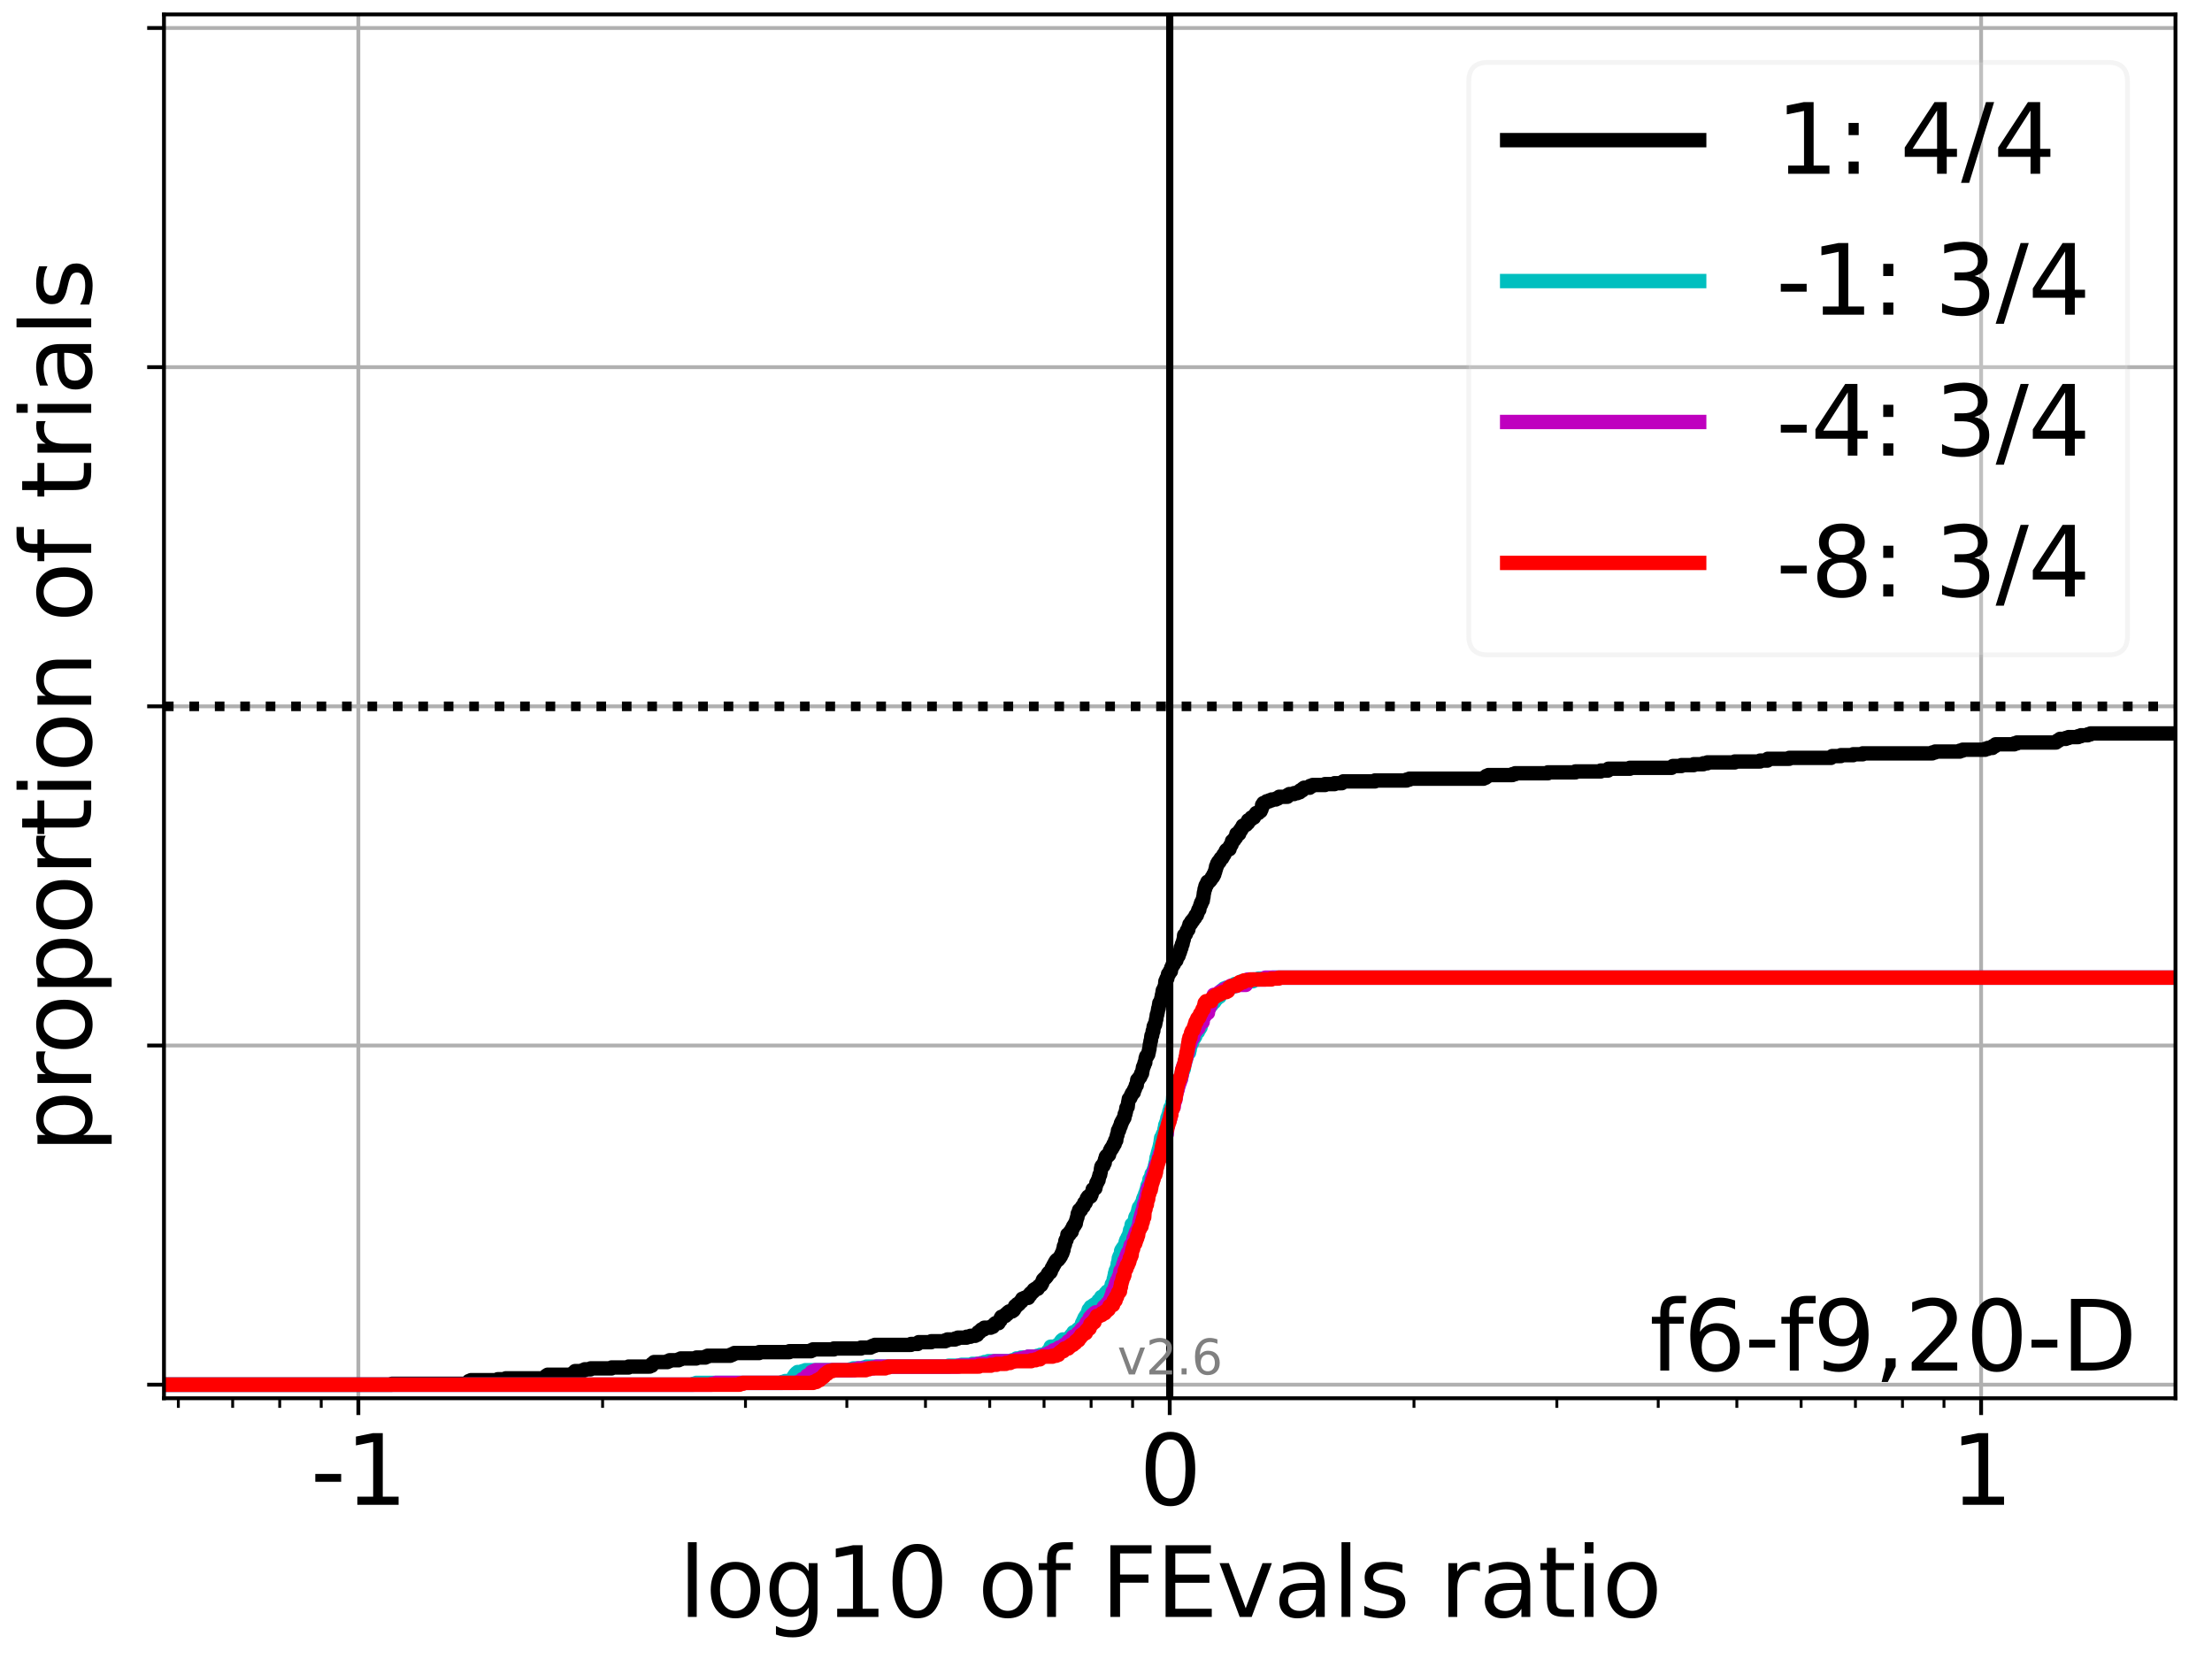 <?xml version="1.0" encoding="utf-8" standalone="no"?>
<!DOCTYPE svg PUBLIC "-//W3C//DTD SVG 1.1//EN"
  "http://www.w3.org/Graphics/SVG/1.1/DTD/svg11.dtd">
<svg xmlns:xlink="http://www.w3.org/1999/xlink" width="460.8pt" height="345.6pt" viewBox="0 0 460.8 345.6" xmlns="http://www.w3.org/2000/svg" version="1.1">
 <defs>
  <style type="text/css">*{stroke-linejoin: round; stroke-linecap: butt}</style>
 </defs>
 <g id="figure_1">
  <g id="patch_1">
   <path d="M 0 345.6 
L 460.8 345.6 
L 460.8 0 
L 0 0 
z
" style="fill: #ffffff"/>
  </g>
  <g id="axes_1">
   <g id="patch_2">
    <path d="M 34.16 291.28 
L 453.192 291.28 
L 453.192 3 
L 34.16 3 
z
" style="fill: #ffffff"/>
   </g>
   <g id="matplotlib.axis_1">
    <g id="xtick_1">
     <g id="line2d_1">
      <path d="M 74.651 291.28 
L 74.651 3 
" clip-path="url(#pbc4207aca7)" style="fill: none; stroke: #b0b0b0; stroke-width: 0.8; stroke-linecap: square"/>
     </g>
     <g id="line2d_2">
      <defs>
       <path id="m2a42255ba7" d="M 0 0 
L 0 3.5 
" style="stroke: #000000; stroke-width: 0.8"/>
      </defs>
      <g>
       <use xlink:href="#m2a42255ba7" x="74.651" y="291.28" style="stroke: #000000; stroke-width: 0.8"/>
      </g>
     </g>
     <g id="text_1">
      <!-- -1 -->
      <g transform="translate(64.681 313.477)scale(0.2 -0.2)">
       <defs>
        <path id="DejaVuSans-2d" d="M 313 2009 
L 1997 2009 
L 1997 1497 
L 313 1497 
L 313 2009 
z
" transform="scale(0.016)"/>
        <path id="DejaVuSans-31" d="M 794 531 
L 1825 531 
L 1825 4091 
L 703 3866 
L 703 4441 
L 1819 4666 
L 2450 4666 
L 2450 531 
L 3481 531 
L 3481 0 
L 794 0 
L 794 531 
z
" transform="scale(0.016)"/>
       </defs>
       <use xlink:href="#DejaVuSans-2d"/>
       <use xlink:href="#DejaVuSans-31" x="36.084"/>
      </g>
     </g>
    </g>
    <g id="xtick_2">
     <g id="line2d_3">
      <path d="M 243.676 291.28 
L 243.676 3 
" clip-path="url(#pbc4207aca7)" style="fill: none; stroke: #b0b0b0; stroke-width: 0.8; stroke-linecap: square"/>
     </g>
     <g id="line2d_4">
      <g>
       <use xlink:href="#m2a42255ba7" x="243.676" y="291.28" style="stroke: #000000; stroke-width: 0.8"/>
      </g>
     </g>
     <g id="text_2">
      <!-- 0 -->
      <g transform="translate(237.314 313.477)scale(0.2 -0.2)">
       <defs>
        <path id="DejaVuSans-30" d="M 2034 4250 
Q 1547 4250 1301 3770 
Q 1056 3291 1056 2328 
Q 1056 1369 1301 889 
Q 1547 409 2034 409 
Q 2525 409 2770 889 
Q 3016 1369 3016 2328 
Q 3016 3291 2770 3770 
Q 2525 4250 2034 4250 
z
M 2034 4750 
Q 2819 4750 3233 4129 
Q 3647 3509 3647 2328 
Q 3647 1150 3233 529 
Q 2819 -91 2034 -91 
Q 1250 -91 836 529 
Q 422 1150 422 2328 
Q 422 3509 836 4129 
Q 1250 4750 2034 4750 
z
" transform="scale(0.016)"/>
       </defs>
       <use xlink:href="#DejaVuSans-30"/>
      </g>
     </g>
    </g>
    <g id="xtick_3">
     <g id="line2d_5">
      <path d="M 412.701 291.28 
L 412.701 3 
" clip-path="url(#pbc4207aca7)" style="fill: none; stroke: #b0b0b0; stroke-width: 0.8; stroke-linecap: square"/>
     </g>
     <g id="line2d_6">
      <g>
       <use xlink:href="#m2a42255ba7" x="412.701" y="291.28" style="stroke: #000000; stroke-width: 0.8"/>
      </g>
     </g>
     <g id="text_3">
      <!-- 1 -->
      <g transform="translate(406.339 313.477)scale(0.2 -0.2)">
       <use xlink:href="#DejaVuSans-31"/>
      </g>
     </g>
    </g>
    <g id="xtick_4">
     <g id="line2d_7">
      <defs>
       <path id="m683bcb75ef" d="M 0 0 
L 0 2 
" style="stroke: #000000; stroke-width: 0.6"/>
      </defs>
      <g>
       <use xlink:href="#m683bcb75ef" x="37.153" y="291.28" style="stroke: #000000; stroke-width: 0.6"/>
      </g>
     </g>
    </g>
    <g id="xtick_5">
     <g id="line2d_8">
      <g>
       <use xlink:href="#m683bcb75ef" x="48.469" y="291.28" style="stroke: #000000; stroke-width: 0.6"/>
      </g>
     </g>
    </g>
    <g id="xtick_6">
     <g id="line2d_9">
      <g>
       <use xlink:href="#m683bcb75ef" x="58.271" y="291.28" style="stroke: #000000; stroke-width: 0.6"/>
      </g>
     </g>
    </g>
    <g id="xtick_7">
     <g id="line2d_10">
      <g>
       <use xlink:href="#m683bcb75ef" x="66.917" y="291.28" style="stroke: #000000; stroke-width: 0.6"/>
      </g>
     </g>
    </g>
    <g id="xtick_8">
     <g id="line2d_11">
      <g>
       <use xlink:href="#m683bcb75ef" x="125.533" y="291.28" style="stroke: #000000; stroke-width: 0.6"/>
      </g>
     </g>
    </g>
    <g id="xtick_9">
     <g id="line2d_12">
      <g>
       <use xlink:href="#m683bcb75ef" x="155.296" y="291.28" style="stroke: #000000; stroke-width: 0.6"/>
      </g>
     </g>
    </g>
    <g id="xtick_10">
     <g id="line2d_13">
      <g>
       <use xlink:href="#m683bcb75ef" x="176.414" y="291.28" style="stroke: #000000; stroke-width: 0.6"/>
      </g>
     </g>
    </g>
    <g id="xtick_11">
     <g id="line2d_14">
      <g>
       <use xlink:href="#m683bcb75ef" x="192.794" y="291.28" style="stroke: #000000; stroke-width: 0.6"/>
      </g>
     </g>
    </g>
    <g id="xtick_12">
     <g id="line2d_15">
      <g>
       <use xlink:href="#m683bcb75ef" x="206.178" y="291.28" style="stroke: #000000; stroke-width: 0.6"/>
      </g>
     </g>
    </g>
    <g id="xtick_13">
     <g id="line2d_16">
      <g>
       <use xlink:href="#m683bcb75ef" x="217.494" y="291.28" style="stroke: #000000; stroke-width: 0.6"/>
      </g>
     </g>
    </g>
    <g id="xtick_14">
     <g id="line2d_17">
      <g>
       <use xlink:href="#m683bcb75ef" x="227.296" y="291.28" style="stroke: #000000; stroke-width: 0.6"/>
      </g>
     </g>
    </g>
    <g id="xtick_15">
     <g id="line2d_18">
      <g>
       <use xlink:href="#m683bcb75ef" x="235.942" y="291.28" style="stroke: #000000; stroke-width: 0.6"/>
      </g>
     </g>
    </g>
    <g id="xtick_16">
     <g id="line2d_19">
      <g>
       <use xlink:href="#m683bcb75ef" x="294.558" y="291.28" style="stroke: #000000; stroke-width: 0.6"/>
      </g>
     </g>
    </g>
    <g id="xtick_17">
     <g id="line2d_20">
      <g>
       <use xlink:href="#m683bcb75ef" x="324.321" y="291.28" style="stroke: #000000; stroke-width: 0.6"/>
      </g>
     </g>
    </g>
    <g id="xtick_18">
     <g id="line2d_21">
      <g>
       <use xlink:href="#m683bcb75ef" x="345.439" y="291.28" style="stroke: #000000; stroke-width: 0.6"/>
      </g>
     </g>
    </g>
    <g id="xtick_19">
     <g id="line2d_22">
      <g>
       <use xlink:href="#m683bcb75ef" x="361.819" y="291.28" style="stroke: #000000; stroke-width: 0.6"/>
      </g>
     </g>
    </g>
    <g id="xtick_20">
     <g id="line2d_23">
      <g>
       <use xlink:href="#m683bcb75ef" x="375.203" y="291.28" style="stroke: #000000; stroke-width: 0.6"/>
      </g>
     </g>
    </g>
    <g id="xtick_21">
     <g id="line2d_24">
      <g>
       <use xlink:href="#m683bcb75ef" x="386.519" y="291.28" style="stroke: #000000; stroke-width: 0.6"/>
      </g>
     </g>
    </g>
    <g id="xtick_22">
     <g id="line2d_25">
      <g>
       <use xlink:href="#m683bcb75ef" x="396.321" y="291.28" style="stroke: #000000; stroke-width: 0.6"/>
      </g>
     </g>
    </g>
    <g id="xtick_23">
     <g id="line2d_26">
      <g>
       <use xlink:href="#m683bcb75ef" x="404.967" y="291.28" style="stroke: #000000; stroke-width: 0.6"/>
      </g>
     </g>
    </g>
    <g id="text_4">
     <!-- log10 of FEvals ratio -->
     <g transform="translate(141.371 336.833)scale(0.2 -0.2)">
      <defs>
       <path id="DejaVuSans-6c" d="M 603 4863 
L 1178 4863 
L 1178 0 
L 603 0 
L 603 4863 
z
" transform="scale(0.016)"/>
       <path id="DejaVuSans-6f" d="M 1959 3097 
Q 1497 3097 1228 2736 
Q 959 2375 959 1747 
Q 959 1119 1226 758 
Q 1494 397 1959 397 
Q 2419 397 2687 759 
Q 2956 1122 2956 1747 
Q 2956 2369 2687 2733 
Q 2419 3097 1959 3097 
z
M 1959 3584 
Q 2709 3584 3137 3096 
Q 3566 2609 3566 1747 
Q 3566 888 3137 398 
Q 2709 -91 1959 -91 
Q 1206 -91 779 398 
Q 353 888 353 1747 
Q 353 2609 779 3096 
Q 1206 3584 1959 3584 
z
" transform="scale(0.016)"/>
       <path id="DejaVuSans-67" d="M 2906 1791 
Q 2906 2416 2648 2759 
Q 2391 3103 1925 3103 
Q 1463 3103 1205 2759 
Q 947 2416 947 1791 
Q 947 1169 1205 825 
Q 1463 481 1925 481 
Q 2391 481 2648 825 
Q 2906 1169 2906 1791 
z
M 3481 434 
Q 3481 -459 3084 -895 
Q 2688 -1331 1869 -1331 
Q 1566 -1331 1297 -1286 
Q 1028 -1241 775 -1147 
L 775 -588 
Q 1028 -725 1275 -790 
Q 1522 -856 1778 -856 
Q 2344 -856 2625 -561 
Q 2906 -266 2906 331 
L 2906 616 
Q 2728 306 2450 153 
Q 2172 0 1784 0 
Q 1141 0 747 490 
Q 353 981 353 1791 
Q 353 2603 747 3093 
Q 1141 3584 1784 3584 
Q 2172 3584 2450 3431 
Q 2728 3278 2906 2969 
L 2906 3500 
L 3481 3500 
L 3481 434 
z
" transform="scale(0.016)"/>
       <path id="DejaVuSans-20" transform="scale(0.016)"/>
       <path id="DejaVuSans-66" d="M 2375 4863 
L 2375 4384 
L 1825 4384 
Q 1516 4384 1395 4259 
Q 1275 4134 1275 3809 
L 1275 3500 
L 2222 3500 
L 2222 3053 
L 1275 3053 
L 1275 0 
L 697 0 
L 697 3053 
L 147 3053 
L 147 3500 
L 697 3500 
L 697 3744 
Q 697 4328 969 4595 
Q 1241 4863 1831 4863 
L 2375 4863 
z
" transform="scale(0.016)"/>
       <path id="DejaVuSans-46" d="M 628 4666 
L 3309 4666 
L 3309 4134 
L 1259 4134 
L 1259 2759 
L 3109 2759 
L 3109 2228 
L 1259 2228 
L 1259 0 
L 628 0 
L 628 4666 
z
" transform="scale(0.016)"/>
       <path id="DejaVuSans-45" d="M 628 4666 
L 3578 4666 
L 3578 4134 
L 1259 4134 
L 1259 2753 
L 3481 2753 
L 3481 2222 
L 1259 2222 
L 1259 531 
L 3634 531 
L 3634 0 
L 628 0 
L 628 4666 
z
" transform="scale(0.016)"/>
       <path id="DejaVuSans-76" d="M 191 3500 
L 800 3500 
L 1894 563 
L 2988 3500 
L 3597 3500 
L 2284 0 
L 1503 0 
L 191 3500 
z
" transform="scale(0.016)"/>
       <path id="DejaVuSans-61" d="M 2194 1759 
Q 1497 1759 1228 1600 
Q 959 1441 959 1056 
Q 959 750 1161 570 
Q 1363 391 1709 391 
Q 2188 391 2477 730 
Q 2766 1069 2766 1631 
L 2766 1759 
L 2194 1759 
z
M 3341 1997 
L 3341 0 
L 2766 0 
L 2766 531 
Q 2569 213 2275 61 
Q 1981 -91 1556 -91 
Q 1019 -91 701 211 
Q 384 513 384 1019 
Q 384 1609 779 1909 
Q 1175 2209 1959 2209 
L 2766 2209 
L 2766 2266 
Q 2766 2663 2505 2880 
Q 2244 3097 1772 3097 
Q 1472 3097 1187 3025 
Q 903 2953 641 2809 
L 641 3341 
Q 956 3463 1253 3523 
Q 1550 3584 1831 3584 
Q 2591 3584 2966 3190 
Q 3341 2797 3341 1997 
z
" transform="scale(0.016)"/>
       <path id="DejaVuSans-73" d="M 2834 3397 
L 2834 2853 
Q 2591 2978 2328 3040 
Q 2066 3103 1784 3103 
Q 1356 3103 1142 2972 
Q 928 2841 928 2578 
Q 928 2378 1081 2264 
Q 1234 2150 1697 2047 
L 1894 2003 
Q 2506 1872 2764 1633 
Q 3022 1394 3022 966 
Q 3022 478 2636 193 
Q 2250 -91 1575 -91 
Q 1294 -91 989 -36 
Q 684 19 347 128 
L 347 722 
Q 666 556 975 473 
Q 1284 391 1588 391 
Q 1994 391 2212 530 
Q 2431 669 2431 922 
Q 2431 1156 2273 1281 
Q 2116 1406 1581 1522 
L 1381 1569 
Q 847 1681 609 1914 
Q 372 2147 372 2553 
Q 372 3047 722 3315 
Q 1072 3584 1716 3584 
Q 2034 3584 2315 3537 
Q 2597 3491 2834 3397 
z
" transform="scale(0.016)"/>
       <path id="DejaVuSans-72" d="M 2631 2963 
Q 2534 3019 2420 3045 
Q 2306 3072 2169 3072 
Q 1681 3072 1420 2755 
Q 1159 2438 1159 1844 
L 1159 0 
L 581 0 
L 581 3500 
L 1159 3500 
L 1159 2956 
Q 1341 3275 1631 3429 
Q 1922 3584 2338 3584 
Q 2397 3584 2469 3576 
Q 2541 3569 2628 3553 
L 2631 2963 
z
" transform="scale(0.016)"/>
       <path id="DejaVuSans-74" d="M 1172 4494 
L 1172 3500 
L 2356 3500 
L 2356 3053 
L 1172 3053 
L 1172 1153 
Q 1172 725 1289 603 
Q 1406 481 1766 481 
L 2356 481 
L 2356 0 
L 1766 0 
Q 1100 0 847 248 
Q 594 497 594 1153 
L 594 3053 
L 172 3053 
L 172 3500 
L 594 3500 
L 594 4494 
L 1172 4494 
z
" transform="scale(0.016)"/>
       <path id="DejaVuSans-69" d="M 603 3500 
L 1178 3500 
L 1178 0 
L 603 0 
L 603 3500 
z
M 603 4863 
L 1178 4863 
L 1178 4134 
L 603 4134 
L 603 4863 
z
" transform="scale(0.016)"/>
      </defs>
      <use xlink:href="#DejaVuSans-6c"/>
      <use xlink:href="#DejaVuSans-6f" x="27.783"/>
      <use xlink:href="#DejaVuSans-67" x="88.965"/>
      <use xlink:href="#DejaVuSans-31" x="152.441"/>
      <use xlink:href="#DejaVuSans-30" x="216.064"/>
      <use xlink:href="#DejaVuSans-20" x="279.688"/>
      <use xlink:href="#DejaVuSans-6f" x="311.475"/>
      <use xlink:href="#DejaVuSans-66" x="372.656"/>
      <use xlink:href="#DejaVuSans-20" x="407.861"/>
      <use xlink:href="#DejaVuSans-46" x="439.648"/>
      <use xlink:href="#DejaVuSans-45" x="497.168"/>
      <use xlink:href="#DejaVuSans-76" x="560.352"/>
      <use xlink:href="#DejaVuSans-61" x="619.531"/>
      <use xlink:href="#DejaVuSans-6c" x="680.811"/>
      <use xlink:href="#DejaVuSans-73" x="708.594"/>
      <use xlink:href="#DejaVuSans-20" x="760.693"/>
      <use xlink:href="#DejaVuSans-72" x="792.48"/>
      <use xlink:href="#DejaVuSans-61" x="833.594"/>
      <use xlink:href="#DejaVuSans-74" x="894.873"/>
      <use xlink:href="#DejaVuSans-69" x="934.082"/>
      <use xlink:href="#DejaVuSans-6f" x="961.865"/>
     </g>
    </g>
   </g>
   <g id="matplotlib.axis_2">
    <g id="ytick_1">
     <g id="line2d_27">
      <path d="M 34.16 288.454 
L 453.192 288.454 
" clip-path="url(#pbc4207aca7)" style="fill: none; stroke: #b0b0b0; stroke-width: 0.8; stroke-linecap: square"/>
     </g>
     <g id="line2d_28">
      <defs>
       <path id="m704b64dc1f" d="M 0 0 
L -3.5 0 
" style="stroke: #000000; stroke-width: 0.8"/>
      </defs>
      <g>
       <use xlink:href="#m704b64dc1f" x="34.16" y="288.454" style="stroke: #000000; stroke-width: 0.8"/>
      </g>
     </g>
    </g>
    <g id="ytick_2">
     <g id="line2d_29">
      <path d="M 34.16 217.797 
L 453.192 217.797 
" clip-path="url(#pbc4207aca7)" style="fill: none; stroke: #b0b0b0; stroke-width: 0.8; stroke-linecap: square"/>
     </g>
     <g id="line2d_30">
      <g>
       <use xlink:href="#m704b64dc1f" x="34.16" y="217.797" style="stroke: #000000; stroke-width: 0.8"/>
      </g>
     </g>
    </g>
    <g id="ytick_3">
     <g id="line2d_31">
      <path d="M 34.16 147.14 
L 453.192 147.14 
" clip-path="url(#pbc4207aca7)" style="fill: none; stroke: #b0b0b0; stroke-width: 0.8; stroke-linecap: square"/>
     </g>
     <g id="line2d_32">
      <g>
       <use xlink:href="#m704b64dc1f" x="34.16" y="147.14" style="stroke: #000000; stroke-width: 0.8"/>
      </g>
     </g>
    </g>
    <g id="ytick_4">
     <g id="line2d_33">
      <path d="M 34.16 76.483 
L 453.192 76.483 
" clip-path="url(#pbc4207aca7)" style="fill: none; stroke: #b0b0b0; stroke-width: 0.8; stroke-linecap: square"/>
     </g>
     <g id="line2d_34">
      <g>
       <use xlink:href="#m704b64dc1f" x="34.16" y="76.483" style="stroke: #000000; stroke-width: 0.8"/>
      </g>
     </g>
    </g>
    <g id="ytick_5">
     <g id="line2d_35">
      <path d="M 34.16 5.826 
L 453.192 5.826 
" clip-path="url(#pbc4207aca7)" style="fill: none; stroke: #b0b0b0; stroke-width: 0.8; stroke-linecap: square"/>
     </g>
     <g id="line2d_36">
      <g>
       <use xlink:href="#m704b64dc1f" x="34.16" y="5.826" style="stroke: #000000; stroke-width: 0.8"/>
      </g>
     </g>
    </g>
    <g id="text_5">
     <!-- proportion of trials -->
     <g transform="translate(19.001 240.146)rotate(-90)scale(0.2 -0.2)">
      <defs>
       <path id="DejaVuSans-70" d="M 1159 525 
L 1159 -1331 
L 581 -1331 
L 581 3500 
L 1159 3500 
L 1159 2969 
Q 1341 3281 1617 3432 
Q 1894 3584 2278 3584 
Q 2916 3584 3314 3078 
Q 3713 2572 3713 1747 
Q 3713 922 3314 415 
Q 2916 -91 2278 -91 
Q 1894 -91 1617 61 
Q 1341 213 1159 525 
z
M 3116 1747 
Q 3116 2381 2855 2742 
Q 2594 3103 2138 3103 
Q 1681 3103 1420 2742 
Q 1159 2381 1159 1747 
Q 1159 1113 1420 752 
Q 1681 391 2138 391 
Q 2594 391 2855 752 
Q 3116 1113 3116 1747 
z
" transform="scale(0.016)"/>
       <path id="DejaVuSans-6e" d="M 3513 2113 
L 3513 0 
L 2938 0 
L 2938 2094 
Q 2938 2591 2744 2837 
Q 2550 3084 2163 3084 
Q 1697 3084 1428 2787 
Q 1159 2491 1159 1978 
L 1159 0 
L 581 0 
L 581 3500 
L 1159 3500 
L 1159 2956 
Q 1366 3272 1645 3428 
Q 1925 3584 2291 3584 
Q 2894 3584 3203 3211 
Q 3513 2838 3513 2113 
z
" transform="scale(0.016)"/>
      </defs>
      <use xlink:href="#DejaVuSans-70"/>
      <use xlink:href="#DejaVuSans-72" x="63.477"/>
      <use xlink:href="#DejaVuSans-6f" x="102.34"/>
      <use xlink:href="#DejaVuSans-70" x="163.521"/>
      <use xlink:href="#DejaVuSans-6f" x="226.998"/>
      <use xlink:href="#DejaVuSans-72" x="288.18"/>
      <use xlink:href="#DejaVuSans-74" x="329.293"/>
      <use xlink:href="#DejaVuSans-69" x="368.502"/>
      <use xlink:href="#DejaVuSans-6f" x="396.285"/>
      <use xlink:href="#DejaVuSans-6e" x="457.467"/>
      <use xlink:href="#DejaVuSans-20" x="520.846"/>
      <use xlink:href="#DejaVuSans-6f" x="552.633"/>
      <use xlink:href="#DejaVuSans-66" x="613.814"/>
      <use xlink:href="#DejaVuSans-20" x="649.02"/>
      <use xlink:href="#DejaVuSans-74" x="680.807"/>
      <use xlink:href="#DejaVuSans-72" x="720.016"/>
      <use xlink:href="#DejaVuSans-69" x="761.129"/>
      <use xlink:href="#DejaVuSans-61" x="788.912"/>
      <use xlink:href="#DejaVuSans-6c" x="850.191"/>
      <use xlink:href="#DejaVuSans-73" x="877.975"/>
     </g>
    </g>
   </g>
   <g id="line2d_37">
    <path d="M 34.16 288.454 
L 81.657 288.454 
L 81.657 288.265 
L 97.326 288.265 
L 97.326 288.077 
L 97.632 288.077 
L 97.666 287.7 
L 98.118 287.7 
L 98.118 287.512 
L 103.691 287.512 
L 103.691 287.323 
L 105.356 287.323 
L 105.356 287.135 
L 113.334 287.135 
L 113.334 286.946 
L 113.64 286.946 
L 113.64 286.758 
L 113.786 286.758 
L 113.786 286.57 
L 114.092 286.57 
L 114.092 286.381 
L 119.332 286.381 
L 119.359 286.004 
L 119.665 286.004 
L 119.665 285.816 
L 119.786 285.816 
L 119.786 285.627 
L 121.364 285.627 
L 121.364 285.439 
L 121.816 285.439 
L 121.816 285.251 
L 123.026 285.251 
L 123.026 285.062 
L 127.389 285.062 
L 127.389 284.874 
L 130.94 284.874 
L 130.94 284.685 
L 135.341 284.685 
L 135.341 284.497 
L 135.793 284.497 
L 135.794 284.12 
L 136.121 284.12 
L 136.121 283.932 
L 136.246 283.932 
L 136.246 283.743 
L 139.034 283.743 
L 139.034 283.555 
L 139.486 283.555 
L 139.486 283.366 
L 141.366 283.366 
L 141.366 283.178 
L 141.819 283.178 
L 141.819 282.99 
L 145.059 282.99 
L 145.059 282.801 
L 146.948 282.801 
L 146.948 282.613 
L 147.4 282.613 
L 147.4 282.424 
L 152.129 282.424 
L 152.129 282.236 
L 152.581 282.236 
L 152.581 282.048 
L 152.973 282.048 
L 152.973 281.859 
L 158.154 281.859 
L 158.154 281.671 
L 164.442 281.671 
L 164.442 281.482 
L 168.932 281.482 
L 168.932 281.294 
L 169.357 281.294 
L 169.357 281.105 
L 173.714 281.105 
L 173.714 280.917 
L 179.367 280.917 
L 179.367 280.729 
L 181.339 280.729 
L 181.339 280.54 
L 181.75 280.54 
L 181.75 280.352 
L 182.267 280.352 
L 182.267 280.163 
L 189.767 280.163 
L 189.767 279.975 
L 191.167 279.975 
L 191.167 279.786 
L 191.371 279.786 
L 191.371 279.598 
L 193.99 279.598 
L 193.99 279.41 
L 196.893 279.41 
L 196.893 279.221 
L 197.379 279.221 
L 197.379 279.033 
L 198.977 279.033 
L 198.977 278.844 
L 199.527 278.844 
L 199.527 278.656 
L 201.36 278.656 
L 201.36 278.468 
L 202.164 278.468 
L 202.164 278.279 
L 203.146 278.279 
L 203.146 278.091 
L 203.565 278.091 
L 203.565 277.902 
L 203.689 277.902 
L 203.763 277.525 
L 204.111 277.525 
L 204.111 277.337 
L 204.247 277.337 
L 204.247 277.149 
L 204.443 277.149 
L 204.443 276.96 
L 204.958 276.96 
L 205.04 276.583 
L 206.365 276.583 
L 206.365 276.395 
L 206.835 276.395 
L 206.835 276.207 
L 206.972 276.207 
L 206.972 276.018 
L 207.141 276.018 
L 207.141 275.83 
L 207.36 275.83 
L 207.36 275.641 
L 208.022 275.641 
L 208.055 275.264 
L 208.231 275.264 
L 208.231 275.076 
L 208.423 275.076 
L 208.48 274.511 
L 208.601 274.511 
L 208.601 274.322 
L 209.026 274.322 
L 209.026 274.134 
L 209.448 274.134 
L 209.53 273.757 
L 209.873 273.757 
L 209.956 273.38 
L 210.209 273.38 
L 210.209 273.192 
L 210.855 273.192 
L 210.855 273.003 
L 211.13 273.003 
L 211.13 272.815 
L 211.28 272.815 
L 211.375 272.25 
L 211.461 272.25 
L 211.461 272.061 
L 211.85 272.061 
L 211.887 271.684 
L 212.275 271.684 
L 212.275 271.496 
L 212.429 271.496 
L 212.429 271.308 
L 212.562 271.308 
L 212.562 271.119 
L 212.837 271.119 
L 212.868 270.742 
L 212.952 270.742 
L 212.952 270.554 
L 213.384 270.554 
L 213.384 270.366 
L 214.215 270.366 
L 214.313 269.8 
L 214.634 269.8 
L 214.649 269.423 
L 214.865 269.423 
L 214.865 269.235 
L 215.11 269.235 
L 215.11 269.047 
L 215.316 269.047 
L 215.355 268.67 
L 215.638 268.67 
L 215.638 268.481 
L 216.184 268.481 
L 216.244 268.105 
L 216.373 268.105 
L 216.373 267.916 
L 216.632 267.916 
L 216.632 267.728 
L 216.896 267.728 
L 216.926 267.351 
L 217.107 267.351 
L 217.191 266.786 
L 217.27 266.786 
L 217.27 266.597 
L 217.44 266.597 
L 217.44 266.409 
L 217.641 266.409 
L 217.641 266.22 
L 217.832 266.22 
L 217.832 266.032 
L 217.997 266.032 
L 217.997 265.844 
L 218.138 265.844 
L 218.242 265.467 
L 218.333 265.467 
L 218.333 265.278 
L 218.49 265.278 
L 218.49 265.09 
L 218.797 265.09 
L 218.797 264.901 
L 218.914 264.901 
L 218.977 264.525 
L 219.037 264.525 
L 219.122 264.148 
L 219.243 264.148 
L 219.243 263.959 
L 219.357 263.959 
L 219.431 263.583 
L 219.54 263.583 
L 219.54 263.394 
L 219.664 263.394 
L 219.737 263.017 
L 219.883 263.017 
L 219.966 262.64 
L 220.139 262.64 
L 220.139 262.452 
L 220.462 262.452 
L 220.462 262.264 
L 220.592 262.264 
L 220.592 262.075 
L 220.767 262.075 
L 220.873 261.698 
L 221.008 261.698 
L 221.118 261.321 
L 221.161 261.321 
L 221.161 261.133 
L 221.29 261.133 
L 221.39 260.756 
L 221.419 260.756 
L 221.449 260.379 
L 221.553 260.379 
L 221.621 259.626 
L 221.712 259.626 
L 221.79 259.249 
L 221.855 259.249 
L 221.937 258.495 
L 222.014 258.495 
L 222.014 258.307 
L 222.177 258.307 
L 222.285 257.742 
L 222.313 257.742 
L 222.359 257.176 
L 222.783 257.176 
L 222.865 256.799 
L 222.895 256.799 
L 222.895 256.611 
L 223.247 256.611 
L 223.262 256.046 
L 223.408 256.046 
L 223.408 255.857 
L 223.52 255.857 
L 223.546 255.481 
L 223.673 255.481 
L 223.673 255.292 
L 223.868 255.292 
L 223.899 254.915 
L 224.099 254.915 
L 224.206 254.162 
L 224.257 254.162 
L 224.366 253.596 
L 224.447 253.596 
L 224.508 252.843 
L 224.668 252.843 
L 224.747 252.277 
L 224.797 252.277 
L 224.797 252.089 
L 225.185 252.089 
L 225.2 251.712 
L 225.306 251.712 
L 225.306 251.524 
L 225.429 251.524 
L 225.429 251.335 
L 225.718 251.335 
L 225.782 250.958 
L 225.86 250.958 
L 225.862 250.582 
L 226.158 250.582 
L 226.185 250.205 
L 226.322 250.205 
L 226.407 249.64 
L 226.533 249.64 
L 226.533 249.451 
L 226.671 249.451 
L 226.671 249.263 
L 227.215 249.263 
L 227.254 248.886 
L 227.387 248.886 
L 227.475 248.321 
L 227.563 248.321 
L 227.634 247.755 
L 227.944 247.755 
L 227.944 247.567 
L 228.176 247.567 
L 228.281 247.002 
L 228.316 247.002 
L 228.399 246.436 
L 228.509 246.436 
L 228.509 246.248 
L 228.644 246.248 
L 228.69 245.871 
L 228.842 245.871 
L 228.89 245.306 
L 228.961 245.306 
L 229.045 244.741 
L 229.178 244.741 
L 229.258 244.175 
L 229.295 244.175 
L 229.353 243.422 
L 229.412 243.422 
L 229.437 243.045 
L 229.54 243.045 
L 229.54 242.856 
L 229.866 242.856 
L 229.934 242.291 
L 230.126 242.291 
L 230.191 241.538 
L 230.283 241.538 
L 230.366 240.972 
L 230.494 240.972 
L 230.494 240.784 
L 230.857 240.784 
L 230.857 240.595 
L 231.032 240.595 
L 231.103 240.03 
L 231.19 240.03 
L 231.234 239.653 
L 231.415 239.653 
L 231.435 239.277 
L 231.668 239.277 
L 231.691 238.9 
L 231.887 238.9 
L 231.97 238.334 
L 232.214 238.334 
L 232.297 237.581 
L 232.535 237.581 
L 232.594 236.827 
L 232.656 236.827 
L 232.685 236.45 
L 232.792 236.45 
L 232.9 235.508 
L 233.113 235.508 
L 233.165 234.943 
L 233.294 234.943 
L 233.333 234.566 
L 233.461 234.566 
L 233.506 234.001 
L 233.66 234.001 
L 233.689 233.624 
L 233.817 233.624 
L 233.901 233.247 
L 234.025 233.247 
L 234.089 232.87 
L 234.231 232.87 
L 234.289 232.117 
L 234.434 232.117 
L 234.506 231.551 
L 234.568 231.551 
L 234.645 230.798 
L 234.751 230.798 
L 234.751 230.609 
L 234.91 230.609 
L 235.013 229.667 
L 235.022 229.667 
L 235.129 229.102 
L 235.157 229.102 
L 235.157 228.914 
L 235.33 228.914 
L 235.33 228.725 
L 235.471 228.725 
L 235.54 228.348 
L 235.602 228.348 
L 235.602 228.16 
L 235.753 228.16 
L 235.786 227.783 
L 235.913 227.783 
L 235.913 227.595 
L 236.184 227.595 
L 236.237 227.029 
L 236.321 227.029 
L 236.321 226.841 
L 236.446 226.841 
L 236.52 226.464 
L 236.559 226.464 
L 236.613 226.087 
L 236.799 226.087 
L 236.908 224.957 
L 237.138 224.957 
L 237.221 224.58 
L 237.369 224.58 
L 237.369 224.392 
L 237.527 224.392 
L 237.621 224.015 
L 237.701 224.015 
L 237.719 223.638 
L 237.9 223.638 
L 238.005 222.884 
L 238.036 222.884 
L 238.101 222.319 
L 238.189 222.319 
L 238.262 221.942 
L 238.345 221.942 
L 238.434 221.377 
L 238.578 221.377 
L 238.65 220.435 
L 238.718 220.435 
L 238.77 220.058 
L 238.975 220.058 
L 239.058 219.681 
L 239.196 219.681 
L 239.267 219.116 
L 239.324 219.116 
L 239.383 218.551 
L 239.447 218.551 
L 239.527 217.608 
L 239.572 217.608 
L 239.675 216.855 
L 239.75 216.855 
L 239.839 215.913 
L 239.874 215.913 
L 239.874 215.724 
L 240.011 215.724 
L 240.075 215.159 
L 240.125 215.159 
L 240.128 214.782 
L 240.253 214.782 
L 240.332 213.84 
L 240.45 213.84 
L 240.495 213.463 
L 240.624 213.463 
L 240.727 212.898 
L 240.737 212.898 
L 240.827 212.333 
L 240.875 212.333 
L 240.982 211.391 
L 241.059 211.391 
L 241.152 210.825 
L 241.176 210.825 
L 241.282 210.072 
L 241.364 210.072 
L 241.45 209.318 
L 241.507 209.318 
L 241.509 208.941 
L 241.636 208.941 
L 241.636 208.753 
L 241.818 208.753 
L 241.905 207.999 
L 241.966 207.999 
L 242.056 207.245 
L 242.115 207.245 
L 242.2 206.492 
L 242.238 206.492 
L 242.238 206.303 
L 242.44 206.303 
L 242.509 205.738 
L 242.671 205.738 
L 242.77 204.419 
L 242.866 204.419 
L 242.934 204.042 
L 243.008 204.042 
L 243.008 203.854 
L 243.171 203.854 
L 243.253 203.289 
L 243.322 203.289 
L 243.325 202.912 
L 243.532 202.912 
L 243.595 202.535 
L 243.676 202.535 
L 243.676 202.347 
L 243.912 202.347 
L 243.991 201.593 
L 244.094 201.593 
L 244.175 201.216 
L 244.252 201.216 
L 244.252 201.028 
L 244.427 201.028 
L 244.427 200.839 
L 244.549 200.839 
L 244.64 200.462 
L 244.706 200.462 
L 244.706 200.274 
L 244.872 200.274 
L 244.872 200.086 
L 245.058 200.086 
L 245.131 199.709 
L 245.177 199.709 
L 245.251 199.143 
L 245.51 199.143 
L 245.597 198.767 
L 245.63 198.767 
L 245.676 198.39 
L 245.784 198.39 
L 245.859 198.013 
L 245.906 198.013 
L 245.96 197.448 
L 246.109 197.448 
L 246.176 196.882 
L 246.224 196.882 
L 246.224 196.694 
L 246.343 196.694 
L 246.441 196.129 
L 246.462 196.129 
L 246.546 195.752 
L 246.588 195.752 
L 246.678 194.81 
L 246.881 194.81 
L 246.881 194.621 
L 247.037 194.621 
L 247.145 194.245 
L 247.152 194.245 
L 247.244 193.868 
L 247.404 193.868 
L 247.404 193.679 
L 247.546 193.679 
L 247.607 193.114 
L 247.682 193.114 
L 247.783 192.549 
L 247.986 192.549 
L 247.986 192.36 
L 248.148 192.36 
L 248.158 191.984 
L 248.302 191.984 
L 248.302 191.795 
L 248.538 191.795 
L 248.621 191.418 
L 248.777 191.418 
L 248.777 191.23 
L 248.952 191.23 
L 248.985 190.853 
L 249.081 190.853 
L 249.081 190.665 
L 249.32 190.665 
L 249.413 190.288 
L 249.451 190.288 
L 249.519 189.911 
L 249.6 189.911 
L 249.644 189.534 
L 249.834 189.534 
L 249.913 188.969 
L 249.945 188.969 
L 250.046 188.592 
L 250.097 188.592 
L 250.097 188.404 
L 250.211 188.404 
L 250.225 188.027 
L 250.363 188.027 
L 250.425 187.65 
L 250.552 187.65 
L 250.658 186.896 
L 250.692 186.896 
L 250.793 185.954 
L 250.842 185.954 
L 250.94 185.2 
L 251.045 185.2 
L 251.095 184.635 
L 251.162 184.635 
L 251.162 184.447 
L 251.357 184.447 
L 251.446 183.882 
L 251.534 183.882 
L 251.534 183.693 
L 251.891 183.693 
L 251.891 183.505 
L 252.078 183.505 
L 252.078 183.316 
L 252.226 183.316 
L 252.226 183.128 
L 252.339 183.128 
L 252.449 182.751 
L 252.645 182.751 
L 252.645 182.563 
L 252.759 182.563 
L 252.775 182.186 
L 252.953 182.186 
L 253.045 181.621 
L 253.134 181.621 
L 253.221 181.055 
L 253.3 181.055 
L 253.331 180.49 
L 253.485 180.49 
L 253.545 179.925 
L 253.758 179.925 
L 253.764 179.548 
L 254.056 179.548 
L 254.062 179.171 
L 254.208 179.171 
L 254.304 178.794 
L 254.601 178.794 
L 254.653 178.417 
L 254.814 178.417 
L 254.866 178.041 
L 255.054 178.041 
L 255.151 177.664 
L 255.233 177.664 
L 255.319 177.287 
L 255.443 177.287 
L 255.443 177.099 
L 255.677 177.099 
L 255.677 176.91 
L 256.128 176.91 
L 256.206 176.533 
L 256.245 176.533 
L 256.256 176.156 
L 256.391 176.156 
L 256.391 175.968 
L 256.558 175.968 
L 256.652 175.214 
L 256.874 175.214 
L 256.874 175.026 
L 257.105 175.026 
L 257.164 174.649 
L 257.359 174.649 
L 257.359 174.461 
L 257.514 174.461 
L 257.566 173.707 
L 258.148 173.707 
L 258.226 173.142 
L 258.295 173.142 
L 258.295 172.953 
L 258.553 172.953 
L 258.559 172.576 
L 258.773 172.576 
L 258.875 172.2 
L 258.889 172.2 
L 258.889 172.011 
L 259.228 172.011 
L 259.228 171.823 
L 259.615 171.823 
L 259.681 171.446 
L 259.993 171.446 
L 260.001 170.881 
L 260.345 170.881 
L 260.345 170.692 
L 260.664 170.692 
L 260.682 170.315 
L 261.221 170.315 
L 261.231 169.939 
L 261.411 169.939 
L 261.411 169.75 
L 261.563 169.75 
L 261.563 169.562 
L 261.674 169.562 
L 261.674 169.373 
L 262.163 169.373 
L 262.163 169.185 
L 262.343 169.185 
L 262.343 168.997 
L 262.614 168.997 
L 262.695 168.62 
L 262.79 168.62 
L 262.868 168.243 
L 262.908 168.243 
L 262.921 167.678 
L 263.053 167.678 
L 263.053 167.489 
L 263.166 167.489 
L 263.166 167.301 
L 263.6 167.301 
L 263.6 167.112 
L 263.863 167.112 
L 263.863 166.924 
L 264.412 166.924 
L 264.412 166.736 
L 264.914 166.736 
L 264.914 166.547 
L 265.785 166.547 
L 265.785 166.359 
L 266.209 166.359 
L 266.209 166.17 
L 266.473 166.17 
L 266.473 165.982 
L 268.187 165.982 
L 268.259 165.605 
L 268.587 165.605 
L 268.587 165.417 
L 269.57 165.417 
L 269.57 165.228 
L 270.266 165.228 
L 270.266 165.04 
L 270.773 165.04 
L 270.835 164.663 
L 271.322 164.663 
L 271.389 164.286 
L 271.654 164.286 
L 271.654 164.098 
L 272.828 164.098 
L 272.907 163.721 
L 273.44 163.721 
L 273.44 163.532 
L 276.016 163.532 
L 276.016 163.344 
L 278.009 163.344 
L 278.009 163.156 
L 279.52 163.156 
L 279.52 162.967 
L 279.817 162.967 
L 279.817 162.779 
L 286.43 162.779 
L 286.43 162.59 
L 293.031 162.59 
L 293.031 162.402 
L 293.612 162.402 
L 293.612 162.213 
L 309.04 162.213 
L 309.04 162.025 
L 309.491 162.025 
L 309.491 161.837 
L 309.62 161.837 
L 309.62 161.648 
L 310.072 161.648 
L 310.072 161.46 
L 315.064 161.46 
L 315.064 161.271 
L 315.645 161.271 
L 315.645 161.083 
L 322.462 161.083 
L 322.462 160.895 
L 328.188 160.895 
L 328.188 160.706 
L 333.458 160.706 
L 333.458 160.518 
L 334.984 160.518 
L 335.057 160.141 
L 339.526 160.141 
L 339.526 159.952 
L 348.221 159.952 
L 348.221 159.764 
L 348.485 159.764 
L 348.485 159.576 
L 350.271 159.576 
L 350.271 159.387 
L 352.847 159.387 
L 352.847 159.199 
L 354.84 159.199 
L 354.84 159.01 
L 355.664 159.01 
L 355.664 158.822 
L 361.39 158.822 
L 361.39 158.634 
L 366.66 158.634 
L 366.66 158.445 
L 368.186 158.445 
L 368.259 158.068 
L 372.728 158.068 
L 372.728 157.88 
L 381.423 157.88 
L 381.423 157.691 
L 381.687 157.691 
L 381.687 157.503 
L 383.473 157.503 
L 383.473 157.315 
L 386.049 157.315 
L 386.049 157.126 
L 388.042 157.126 
L 388.042 156.938 
L 402.541 156.938 
L 402.541 156.749 
L 403.121 156.749 
L 403.121 156.561 
L 408.267 156.561 
L 408.267 156.372 
L 408.848 156.372 
L 408.848 156.184 
L 413.537 156.184 
L 413.537 155.996 
L 414.118 155.996 
L 414.118 155.807 
L 415.063 155.807 
L 415.136 155.43 
L 415.644 155.43 
L 415.717 155.054 
L 419.605 155.054 
L 419.605 154.865 
L 420.186 154.865 
L 420.186 154.677 
L 428.3 154.677 
L 428.3 154.488 
L 428.564 154.488 
L 428.564 154.3 
L 428.881 154.3 
L 428.881 154.111 
L 429.145 154.111 
L 429.145 153.923 
L 430.35 153.923 
L 430.35 153.735 
L 430.931 153.735 
L 430.931 153.546 
L 432.926 153.546 
L 432.926 153.358 
L 433.507 153.358 
L 433.507 153.169 
L 434.919 153.169 
L 434.919 152.981 
L 435.5 152.981 
L 435.5 152.793 
L 453.192 152.793 
L 453.192 152.793 
" clip-path="url(#pbc4207aca7)" style="fill: none; stroke: #000000; stroke-width: 3; stroke-linecap: square"/>
   </g>
   <g id="line2d_38">
    <path clip-path="url(#pbc4207aca7)" style="fill: none; stroke: #000000; stroke-width: 3; stroke-linecap: square"/>
   </g>
   <g id="line2d_39">
    <path d="M 34.16 288.454 
L 144.452 288.454 
L 144.452 288.265 
L 145.047 288.265 
L 145.047 288.077 
L 162.959 288.077 
L 162.959 287.888 
L 163.555 287.888 
L 163.555 287.7 
L 164.713 287.7 
L 164.713 287.512 
L 164.984 287.512 
L 164.984 287.323 
L 165.135 287.323 
L 165.135 287.135 
L 165.308 287.135 
L 165.324 286.758 
L 165.568 286.758 
L 165.58 286.381 
L 165.731 286.381 
L 165.731 286.193 
L 165.919 286.193 
L 165.919 286.004 
L 166.163 286.004 
L 166.163 285.816 
L 167.169 285.816 
L 167.169 285.627 
L 167.764 285.627 
L 167.764 285.439 
L 177.137 285.439 
L 177.137 285.251 
L 177.733 285.251 
L 177.733 285.062 
L 179.909 285.062 
L 179.909 284.874 
L 180.504 284.874 
L 180.504 284.685 
L 197.607 284.685 
L 197.607 284.497 
L 200.294 284.497 
L 200.294 284.309 
L 202.51 284.309 
L 202.51 284.12 
L 204.442 284.12 
L 204.442 283.932 
L 205.065 283.932 
L 205.065 283.743 
L 205.867 283.743 
L 205.867 283.555 
L 210.836 283.555 
L 210.836 283.366 
L 211.709 283.366 
L 211.731 282.99 
L 212.681 282.99 
L 212.681 282.801 
L 214.238 282.801 
L 214.238 282.613 
L 216.114 282.613 
L 216.114 282.424 
L 216.733 282.424 
L 216.733 282.236 
L 217.868 282.236 
L 217.868 282.048 
L 218.123 282.048 
L 218.139 281.671 
L 218.29 281.671 
L 218.29 281.482 
L 218.479 281.482 
L 218.479 281.294 
L 218.723 281.294 
L 218.801 280.729 
L 218.879 280.729 
L 218.879 280.54 
L 219.975 280.54 
L 219.975 280.352 
L 220.324 280.352 
L 220.324 280.163 
L 220.554 280.163 
L 220.554 279.975 
L 220.826 279.975 
L 220.826 279.786 
L 220.977 279.786 
L 221.017 279.41 
L 221.165 279.41 
L 221.165 279.221 
L 221.409 279.221 
L 221.409 279.033 
L 222.77 279.033 
L 222.77 278.844 
L 222.949 278.844 
L 223.042 278.279 
L 223.193 278.279 
L 223.193 278.091 
L 223.381 278.091 
L 223.381 277.902 
L 223.572 277.902 
L 223.625 277.525 
L 224.374 277.525 
L 224.471 276.96 
L 224.703 276.96 
L 224.703 276.772 
L 224.974 276.772 
L 224.974 276.583 
L 225.125 276.583 
L 225.226 276.207 
L 225.314 276.207 
L 225.408 275.641 
L 225.558 275.641 
L 225.597 275.264 
L 225.748 275.264 
L 225.768 274.888 
L 225.861 274.888 
L 225.936 274.511 
L 226.128 274.511 
L 226.181 274.134 
L 226.399 274.134 
L 226.399 273.946 
L 226.524 273.946 
L 226.617 273.38 
L 226.684 273.38 
L 226.739 273.003 
L 226.799 273.003 
L 226.799 272.815 
L 226.983 272.815 
L 226.983 272.627 
L 227.159 272.627 
L 227.204 272.25 
L 227.555 272.25 
L 227.555 272.061 
L 227.782 272.061 
L 227.782 271.873 
L 228.074 271.873 
L 228.074 271.684 
L 228.584 271.684 
L 228.594 271.308 
L 228.761 271.308 
L 228.83 270.931 
L 229.144 270.931 
L 229.144 270.742 
L 229.343 270.742 
L 229.415 270.177 
L 230.204 270.177 
L 230.292 269.423 
L 230.534 269.423 
L 230.628 269.047 
L 231.097 269.047 
L 231.188 268.67 
L 231.29 268.67 
L 231.368 268.293 
L 231.519 268.293 
L 231.6 267.539 
L 231.707 267.539 
L 231.707 267.351 
L 231.952 267.351 
L 232.019 266.409 
L 232.082 266.409 
L 232.161 265.844 
L 232.213 265.844 
L 232.263 265.278 
L 232.35 265.278 
L 232.414 264.713 
L 232.581 264.713 
L 232.654 264.148 
L 232.745 264.148 
L 232.847 263.206 
L 232.942 263.206 
L 233.025 262.452 
L 233.064 262.452 
L 233.069 262.075 
L 233.186 262.075 
L 233.213 261.698 
L 233.364 261.698 
L 233.409 261.321 
L 233.519 261.321 
L 233.553 260.568 
L 233.637 260.568 
L 233.637 260.379 
L 233.797 260.379 
L 233.879 260.003 
L 234.028 260.003 
L 234.028 259.814 
L 234.165 259.814 
L 234.165 259.626 
L 234.283 259.626 
L 234.283 259.437 
L 234.426 259.437 
L 234.499 258.684 
L 234.555 258.684 
L 234.634 258.307 
L 234.77 258.307 
L 234.77 258.118 
L 234.911 258.118 
L 234.921 257.742 
L 235.109 257.742 
L 235.195 257.176 
L 235.247 257.176 
L 235.354 256.611 
L 235.398 256.611 
L 235.419 256.234 
L 235.523 256.234 
L 235.602 255.857 
L 235.658 255.857 
L 235.75 255.104 
L 236.095 255.104 
L 236.175 254.727 
L 236.214 254.727 
L 236.32 254.35 
L 236.406 254.35 
L 236.51 253.596 
L 236.589 253.596 
L 236.589 253.408 
L 236.772 253.408 
L 236.88 253.031 
L 236.913 253.031 
L 236.955 252.654 
L 237.06 252.654 
L 237.153 251.901 
L 237.202 251.901 
L 237.268 251.524 
L 237.436 251.524 
L 237.436 251.335 
L 237.558 251.335 
L 237.558 251.147 
L 237.744 251.147 
L 237.75 250.77 
L 237.88 250.77 
L 237.966 250.393 
L 238.063 250.393 
L 238.118 249.828 
L 238.182 249.828 
L 238.261 249.451 
L 238.351 249.451 
L 238.43 249.074 
L 238.482 249.074 
L 238.552 248.697 
L 238.712 248.697 
L 238.754 248.132 
L 238.868 248.132 
L 238.924 247.567 
L 238.983 247.567 
L 239.043 247.002 
L 239.232 247.002 
L 239.297 246.436 
L 239.354 246.436 
L 239.454 245.683 
L 239.632 245.683 
L 239.679 245.306 
L 239.807 245.306 
L 239.899 244.552 
L 240.161 244.552 
L 240.236 243.987 
L 240.321 243.987 
L 240.367 243.61 
L 240.507 243.61 
L 240.592 242.856 
L 240.658 242.856 
L 240.714 242.291 
L 240.807 242.291 
L 240.903 241.349 
L 240.924 241.349 
L 240.924 241.161 
L 241.038 241.161 
L 241.091 240.595 
L 241.172 240.595 
L 241.231 240.03 
L 241.309 240.03 
L 241.397 239.465 
L 241.477 239.465 
L 241.559 238.9 
L 241.599 238.9 
L 241.679 238.334 
L 241.733 238.334 
L 241.826 237.392 
L 241.861 237.392 
L 241.888 237.016 
L 242.166 237.016 
L 242.24 236.262 
L 242.382 236.262 
L 242.463 235.885 
L 242.501 235.885 
L 242.597 235.131 
L 242.656 235.131 
L 242.737 234.378 
L 242.84 234.378 
L 242.886 234.001 
L 242.98 234.001 
L 243.02 233.624 
L 243.104 233.624 
L 243.182 232.87 
L 243.303 232.87 
L 243.396 232.305 
L 243.521 232.305 
L 243.591 231.551 
L 243.657 231.551 
L 243.725 231.175 
L 243.78 231.175 
L 243.808 230.798 
L 244.047 230.798 
L 244.123 230.232 
L 244.167 230.232 
L 244.218 229.667 
L 244.313 229.667 
L 244.417 228.348 
L 244.51 228.348 
L 244.51 228.16 
L 244.701 228.16 
L 244.795 227.595 
L 245.04 227.595 
L 245.09 227.218 
L 245.174 227.218 
L 245.205 226.653 
L 245.366 226.653 
L 245.447 226.087 
L 245.48 226.087 
L 245.566 225.522 
L 245.597 225.522 
L 245.68 224.768 
L 246.027 224.768 
L 246.129 224.015 
L 246.162 224.015 
L 246.203 223.449 
L 246.293 223.449 
L 246.311 223.073 
L 246.467 223.073 
L 246.54 222.696 
L 246.608 222.696 
L 246.711 221.754 
L 246.723 221.754 
L 246.814 221.377 
L 246.861 221.377 
L 246.966 220.623 
L 247.081 220.623 
L 247.188 219.869 
L 247.243 219.869 
L 247.324 219.493 
L 247.417 219.493 
L 247.417 219.304 
L 247.699 219.304 
L 247.782 218.739 
L 247.833 218.739 
L 247.918 217.985 
L 248.002 217.985 
L 248.069 217.42 
L 248.137 217.42 
L 248.137 217.232 
L 248.339 217.232 
L 248.355 216.666 
L 248.472 216.666 
L 248.509 216.29 
L 248.769 216.29 
L 248.826 215.913 
L 248.996 215.913 
L 249.024 215.536 
L 249.11 215.536 
L 249.183 214.971 
L 249.553 214.971 
L 249.63 214.594 
L 249.694 214.594 
L 249.694 214.405 
L 249.857 214.405 
L 249.857 214.217 
L 249.974 214.217 
L 249.974 214.028 
L 250.091 214.028 
L 250.15 213.463 
L 250.243 213.463 
L 250.342 213.086 
L 250.365 213.086 
L 250.476 212.333 
L 250.481 212.333 
L 250.481 212.144 
L 250.61 212.144 
L 250.667 211.579 
L 250.736 211.579 
L 250.746 211.202 
L 250.944 211.202 
L 250.982 210.825 
L 251.326 210.825 
L 251.377 210.449 
L 251.446 210.449 
L 251.469 209.883 
L 251.967 209.883 
L 252.058 209.506 
L 252.09 209.506 
L 252.09 209.318 
L 252.446 209.318 
L 252.454 208.941 
L 252.661 208.941 
L 252.661 208.753 
L 252.954 208.753 
L 252.954 208.564 
L 253.084 208.564 
L 253.15 208.188 
L 253.209 208.188 
L 253.209 207.999 
L 253.56 207.999 
L 253.574 207.622 
L 254.067 207.622 
L 254.068 207.245 
L 254.195 207.245 
L 254.217 206.869 
L 254.322 206.869 
L 254.4 206.492 
L 254.516 206.492 
L 254.516 206.303 
L 254.849 206.303 
L 254.849 206.115 
L 254.965 206.115 
L 254.965 205.927 
L 255.432 205.927 
L 255.432 205.738 
L 256.467 205.738 
L 256.467 205.55 
L 256.975 205.55 
L 256.989 205.173 
L 257.23 205.173 
L 257.23 204.984 
L 258.102 204.984 
L 258.102 204.796 
L 258.503 204.796 
L 258.503 204.608 
L 258.62 204.608 
L 258.62 204.419 
L 261.01 204.419 
L 261.092 204.042 
L 262.206 204.042 
L 262.206 203.854 
L 265.113 203.854 
L 265.113 203.665 
L 453.192 203.665 
L 453.192 203.665 
" clip-path="url(#pbc4207aca7)" style="fill: none; stroke: #00bfbf; stroke-width: 3; stroke-linecap: square"/>
   </g>
   <g id="line2d_40">
    <path clip-path="url(#pbc4207aca7)" style="fill: none; stroke: #00bfbf; stroke-width: 3; stroke-linecap: square"/>
   </g>
   <g id="line2d_41">
    <path d="M 34.16 288.454 
L 148.295 288.454 
L 148.295 288.265 
L 149.123 288.265 
L 149.123 288.077 
L 166.263 288.077 
L 166.263 287.888 
L 166.818 287.888 
L 166.818 287.7 
L 167.091 287.7 
L 167.129 287.323 
L 167.646 287.323 
L 167.646 287.135 
L 167.957 287.135 
L 167.957 286.946 
L 168.098 286.946 
L 168.109 286.57 
L 168.651 286.57 
L 168.651 286.381 
L 168.926 286.381 
L 168.937 286.004 
L 169.054 286.004 
L 169.054 285.816 
L 169.479 285.816 
L 169.479 285.627 
L 169.882 285.627 
L 169.882 285.439 
L 177.95 285.439 
L 177.95 285.251 
L 178.778 285.251 
L 178.778 285.062 
L 181.794 285.062 
L 181.794 284.874 
L 182.622 284.874 
L 182.622 284.685 
L 199.65 284.685 
L 199.65 284.497 
L 202.637 284.497 
L 202.637 284.309 
L 203.696 284.309 
L 203.696 284.12 
L 206.422 284.12 
L 206.422 283.932 
L 206.6 283.932 
L 206.6 283.743 
L 207.167 283.743 
L 207.167 283.555 
L 211.404 283.555 
L 211.404 283.366 
L 211.85 283.366 
L 211.85 283.178 
L 212.672 283.178 
L 212.672 282.99 
L 213.488 282.99 
L 213.488 282.801 
L 214.19 282.801 
L 214.19 282.613 
L 217.561 282.613 
L 217.617 282.236 
L 218.173 282.236 
L 218.173 282.048 
L 218.483 282.048 
L 218.483 281.859 
L 218.92 281.859 
L 218.92 281.671 
L 219.452 281.671 
L 219.464 281.294 
L 220.005 281.294 
L 220.005 281.105 
L 220.409 281.105 
L 220.409 280.917 
L 220.605 280.917 
L 220.605 280.729 
L 221.16 280.729 
L 221.16 280.54 
L 221.47 280.54 
L 221.47 280.352 
L 221.664 280.352 
L 221.664 280.163 
L 222.219 280.163 
L 222.219 279.975 
L 222.439 279.975 
L 222.53 279.41 
L 222.992 279.41 
L 222.992 279.221 
L 223.3 279.221 
L 223.396 278.844 
L 223.499 278.844 
L 223.51 278.468 
L 224.051 278.468 
L 224.051 278.279 
L 224.389 278.279 
L 224.455 277.902 
L 224.568 277.902 
L 224.568 277.714 
L 224.945 277.714 
L 224.945 277.525 
L 225.124 277.525 
L 225.134 277.149 
L 225.255 277.149 
L 225.255 276.96 
L 225.434 276.96 
L 225.434 276.772 
L 225.69 276.772 
L 225.69 276.583 
L 226 276.583 
L 226 276.395 
L 226.143 276.395 
L 226.236 275.83 
L 226.403 275.83 
L 226.414 275.453 
L 226.777 275.453 
L 226.777 275.264 
L 226.956 275.264 
L 227.013 274.511 
L 227.181 274.511 
L 227.181 274.322 
L 227.36 274.322 
L 227.36 274.134 
L 227.522 274.134 
L 227.522 273.946 
L 227.926 273.946 
L 227.955 273.569 
L 228.247 273.569 
L 228.247 273.38 
L 229.305 273.38 
L 229.372 273.003 
L 229.662 273.003 
L 229.662 272.815 
L 229.818 272.815 
L 229.927 272.25 
L 230.238 272.25 
L 230.238 272.061 
L 230.373 272.061 
L 230.373 271.873 
L 230.64 271.873 
L 230.684 271.496 
L 231.091 271.496 
L 231.195 271.119 
L 231.207 271.119 
L 231.303 270.554 
L 231.456 270.554 
L 231.516 269.989 
L 231.653 269.989 
L 231.76 269.235 
L 231.808 269.235 
L 231.808 269.047 
L 232.011 269.047 
L 232.011 268.858 
L 232.157 268.858 
L 232.206 268.293 
L 232.292 268.293 
L 232.322 267.916 
L 232.464 267.916 
L 232.486 267.351 
L 232.609 267.351 
L 232.713 266.786 
L 232.902 266.786 
L 232.902 266.597 
L 233.023 266.597 
L 233.055 266.032 
L 233.149 266.032 
L 233.149 265.844 
L 233.279 265.844 
L 233.375 264.901 
L 233.431 264.901 
L 233.431 264.713 
L 233.575 264.713 
L 233.684 264.336 
L 233.844 264.336 
L 233.925 263.771 
L 233.992 263.771 
L 234.004 263.394 
L 234.147 263.394 
L 234.247 262.64 
L 234.359 262.64 
L 234.359 262.452 
L 234.545 262.452 
L 234.652 261.698 
L 234.727 261.698 
L 234.727 261.51 
L 234.858 261.51 
L 234.949 260.945 
L 235.099 260.945 
L 235.099 260.756 
L 235.213 260.756 
L 235.308 260.379 
L 235.348 260.379 
L 235.385 260.003 
L 235.464 260.003 
L 235.529 259.437 
L 235.688 259.437 
L 235.688 259.249 
L 235.826 259.249 
L 235.826 259.06 
L 235.958 259.06 
L 235.958 258.872 
L 236.077 258.872 
L 236.171 257.93 
L 236.255 257.93 
L 236.255 257.742 
L 236.395 257.742 
L 236.463 257.176 
L 236.634 257.176 
L 236.662 256.611 
L 236.822 256.611 
L 236.887 256.234 
L 237.031 256.234 
L 237.119 255.669 
L 237.195 255.669 
L 237.264 255.292 
L 237.313 255.292 
L 237.375 254.538 
L 237.443 254.538 
L 237.505 253.973 
L 237.564 253.973 
L 237.665 253.408 
L 237.738 253.408 
L 237.753 253.031 
L 237.878 253.031 
L 237.979 252.277 
L 238.128 252.277 
L 238.232 251.335 
L 238.315 251.335 
L 238.369 250.77 
L 238.44 250.77 
L 238.514 250.393 
L 238.62 250.393 
L 238.722 249.64 
L 238.733 249.64 
L 238.844 249.074 
L 238.926 249.074 
L 239.02 248.321 
L 239.044 248.321 
L 239.096 247.755 
L 239.186 247.755 
L 239.275 247.379 
L 239.441 247.379 
L 239.519 247.002 
L 239.674 247.002 
L 239.679 246.625 
L 239.794 246.625 
L 239.794 246.436 
L 239.909 246.436 
L 239.937 245.683 
L 240.04 245.683 
L 240.099 245.118 
L 240.16 245.118 
L 240.16 244.929 
L 240.291 244.929 
L 240.375 244.175 
L 240.477 244.175 
L 240.477 243.987 
L 240.665 243.987 
L 240.758 242.856 
L 240.92 242.856 
L 240.957 242.48 
L 241.059 242.48 
L 241.059 242.291 
L 241.181 242.291 
L 241.241 241.914 
L 241.317 241.914 
L 241.394 241.161 
L 241.505 241.161 
L 241.609 240.595 
L 241.628 240.595 
L 241.628 240.407 
L 241.747 240.407 
L 241.784 240.03 
L 241.976 240.03 
L 241.976 239.842 
L 242.111 239.842 
L 242.201 239.088 
L 242.281 239.088 
L 242.356 238.146 
L 242.448 238.146 
L 242.534 237.581 
L 242.564 237.581 
L 242.674 236.827 
L 242.73 236.827 
L 242.73 236.639 
L 242.894 236.639 
L 242.943 236.262 
L 243.064 236.262 
L 243.168 234.943 
L 243.216 234.943 
L 243.32 234.189 
L 243.351 234.189 
L 243.455 233.624 
L 243.511 233.624 
L 243.564 233.247 
L 243.647 233.247 
L 243.721 232.87 
L 243.845 232.87 
L 243.892 232.117 
L 243.983 232.117 
L 244.085 231.363 
L 244.122 231.363 
L 244.207 230.986 
L 244.328 230.986 
L 244.377 230.609 
L 244.512 230.609 
L 244.595 229.667 
L 244.665 229.667 
L 244.706 229.29 
L 244.819 229.29 
L 244.903 228.725 
L 244.934 228.725 
L 245.044 227.595 
L 245.132 227.595 
L 245.17 227.029 
L 245.322 227.029 
L 245.401 226.276 
L 245.488 226.276 
L 245.556 225.899 
L 245.623 225.899 
L 245.691 225.522 
L 245.769 225.522 
L 245.861 224.957 
L 245.953 224.957 
L 246.031 224.392 
L 246.088 224.392 
L 246.171 223.826 
L 246.218 223.826 
L 246.323 222.696 
L 246.335 222.696 
L 246.421 222.319 
L 246.474 222.319 
L 246.555 221.942 
L 246.661 221.942 
L 246.725 221.565 
L 246.812 221.565 
L 246.871 221 
L 246.937 221 
L 247.029 220.246 
L 247.171 220.246 
L 247.237 219.681 
L 247.298 219.681 
L 247.372 219.116 
L 247.433 219.116 
L 247.542 218.174 
L 247.562 218.174 
L 247.562 217.985 
L 247.689 217.985 
L 247.771 217.42 
L 247.96 217.42 
L 248.037 216.855 
L 248.134 216.855 
L 248.175 216.29 
L 248.427 216.29 
L 248.427 216.101 
L 248.572 216.101 
L 248.66 215.159 
L 248.747 215.159 
L 248.747 214.971 
L 248.982 214.971 
L 249.039 214.594 
L 249.244 214.594 
L 249.244 214.405 
L 249.448 214.405 
L 249.448 214.217 
L 249.625 214.217 
L 249.68 213.84 
L 249.76 213.84 
L 249.856 213.275 
L 249.93 213.275 
L 249.985 212.898 
L 250.537 212.898 
L 250.598 212.144 
L 250.689 212.144 
L 250.78 211.579 
L 251.042 211.579 
L 251.073 211.014 
L 251.631 211.014 
L 251.729 210.072 
L 251.892 210.072 
L 251.922 209.506 
L 252.094 209.506 
L 252.094 209.318 
L 252.212 209.318 
L 252.299 208.753 
L 252.347 208.753 
L 252.418 208.188 
L 252.525 208.188 
L 252.58 207.811 
L 252.715 207.811 
L 252.809 207.434 
L 252.839 207.434 
L 252.839 207.245 
L 253.661 207.245 
L 253.661 207.057 
L 253.838 207.057 
L 253.838 206.869 
L 254.029 206.869 
L 254.029 206.68 
L 254.619 206.68 
L 254.65 206.303 
L 255.32 206.303 
L 255.351 205.927 
L 255.755 205.927 
L 255.755 205.738 
L 256.24 205.738 
L 256.24 205.55 
L 256.375 205.55 
L 256.375 205.361 
L 257.689 205.361 
L 257.689 205.173 
L 259.533 205.173 
L 259.564 204.796 
L 259.711 204.796 
L 259.741 204.419 
L 259.901 204.419 
L 259.932 204.042 
L 263.561 204.042 
L 263.592 203.665 
L 453.192 203.665 
L 453.192 203.665 
" clip-path="url(#pbc4207aca7)" style="fill: none; stroke: #bf00bf; stroke-width: 3; stroke-linecap: square"/>
   </g>
   <g id="line2d_42">
    <path clip-path="url(#pbc4207aca7)" style="fill: none; stroke: #bf00bf; stroke-width: 3; stroke-linecap: square"/>
   </g>
   <g id="line2d_43">
    <path d="M 34.16 288.454 
L 154.073 288.454 
L 154.073 288.265 
L 154.753 288.265 
L 154.753 288.077 
L 169.41 288.077 
L 169.41 287.888 
L 170.089 287.888 
L 170.184 287.512 
L 170.757 287.512 
L 170.863 287.135 
L 171.2 287.135 
L 171.2 286.946 
L 171.436 286.946 
L 171.436 286.758 
L 171.677 286.758 
L 171.698 286.381 
L 171.88 286.381 
L 171.88 286.193 
L 172.357 286.193 
L 172.378 285.816 
L 172.75 285.816 
L 172.75 285.627 
L 173.429 285.627 
L 173.429 285.439 
L 180.341 285.439 
L 180.341 285.251 
L 181.021 285.251 
L 181.021 285.062 
L 184.389 285.062 
L 184.389 284.874 
L 185.069 284.874 
L 185.069 284.685 
L 203.925 284.685 
L 203.925 284.497 
L 206.429 284.497 
L 206.429 284.309 
L 207.61 284.309 
L 207.61 284.12 
L 209.52 284.12 
L 209.52 283.932 
L 210.433 283.932 
L 210.433 283.743 
L 210.869 283.743 
L 210.869 283.555 
L 214.836 283.555 
L 214.836 283.366 
L 215.755 283.366 
L 215.755 283.178 
L 216.627 283.178 
L 216.677 282.801 
L 217.06 282.801 
L 217.06 282.613 
L 219.261 282.613 
L 219.261 282.424 
L 220.036 282.424 
L 220.036 282.236 
L 220.505 282.236 
L 220.608 281.859 
L 220.793 281.859 
L 220.793 281.671 
L 221.052 281.671 
L 221.052 281.482 
L 221.529 281.482 
L 221.55 281.105 
L 221.765 281.105 
L 221.765 280.917 
L 222.54 280.917 
L 222.602 280.54 
L 222.946 280.54 
L 222.946 280.352 
L 223.113 280.352 
L 223.113 280.163 
L 223.556 280.163 
L 223.556 279.975 
L 223.72 279.975 
L 223.72 279.786 
L 224.033 279.786 
L 224.054 279.41 
L 224.293 279.41 
L 224.293 279.221 
L 224.693 279.221 
L 224.736 278.844 
L 224.856 278.844 
L 224.856 278.656 
L 225.106 278.656 
L 225.213 278.279 
L 225.234 278.279 
L 225.234 278.091 
L 225.63 278.091 
L 225.63 277.902 
L 225.769 277.902 
L 225.769 277.714 
L 226.203 277.714 
L 226.286 277.149 
L 226.543 277.149 
L 226.646 276.772 
L 226.979 276.772 
L 227.09 276.395 
L 227.116 276.395 
L 227.144 275.83 
L 227.552 275.83 
L 227.56 275.453 
L 227.995 275.453 
L 228.057 274.888 
L 228.196 274.888 
L 228.196 274.699 
L 228.32 274.699 
L 228.32 274.511 
L 228.472 274.511 
L 228.493 274.134 
L 229.109 274.134 
L 229.109 273.946 
L 229.543 273.946 
L 229.545 273.569 
L 230.172 273.569 
L 230.193 273.192 
L 230.464 273.192 
L 230.464 273.003 
L 230.717 273.003 
L 230.717 272.815 
L 230.946 272.815 
L 230.995 272.438 
L 231.091 272.438 
L 231.134 272.061 
L 231.519 272.061 
L 231.519 271.873 
L 231.865 271.873 
L 231.963 271.119 
L 232.013 271.119 
L 232.013 270.931 
L 232.396 270.931 
L 232.46 270.177 
L 232.697 270.177 
L 232.787 269.612 
L 232.882 269.612 
L 232.917 269.235 
L 233.17 269.235 
L 233.17 269.047 
L 233.31 269.047 
L 233.392 268.105 
L 233.512 268.105 
L 233.533 267.351 
L 233.648 267.351 
L 233.754 266.786 
L 233.804 266.786 
L 233.877 266.22 
L 233.916 266.22 
L 233.916 266.032 
L 234.092 266.032 
L 234.187 265.655 
L 234.231 265.655 
L 234.301 264.713 
L 234.431 264.713 
L 234.468 264.336 
L 234.649 264.336 
L 234.731 263.583 
L 234.957 263.583 
L 235.054 263.017 
L 235.2 263.017 
L 235.303 262.64 
L 235.314 262.64 
L 235.353 262.075 
L 235.463 262.075 
L 235.463 261.887 
L 235.587 261.887 
L 235.606 261.51 
L 235.736 261.51 
L 235.841 260.568 
L 235.868 260.568 
L 235.93 260.191 
L 236.045 260.191 
L 236.129 259.626 
L 236.166 259.626 
L 236.236 259.06 
L 236.498 259.06 
L 236.521 258.684 
L 236.615 258.684 
L 236.7 258.307 
L 236.745 258.307 
L 236.766 257.93 
L 236.903 257.93 
L 236.906 257.365 
L 237.087 257.365 
L 237.188 256.611 
L 237.2 256.611 
L 237.251 256.234 
L 237.353 256.234 
L 237.353 256.046 
L 237.476 256.046 
L 237.5 255.669 
L 237.631 255.669 
L 237.631 255.481 
L 237.803 255.481 
L 237.866 254.915 
L 237.919 254.915 
L 237.926 254.538 
L 238.065 254.538 
L 238.129 253.785 
L 238.224 253.785 
L 238.224 253.596 
L 238.363 253.596 
L 238.449 252.277 
L 238.492 252.277 
L 238.587 251.901 
L 238.633 251.901 
L 238.723 250.958 
L 238.913 250.958 
L 238.978 250.205 
L 239.024 250.205 
L 239.1 249.828 
L 239.18 249.828 
L 239.271 248.886 
L 239.304 248.886 
L 239.304 248.697 
L 239.42 248.697 
L 239.477 248.132 
L 239.576 248.132 
L 239.576 247.944 
L 239.716 247.944 
L 239.817 247.379 
L 239.835 247.379 
L 239.853 246.813 
L 239.948 246.813 
L 240.004 246.248 
L 240.136 246.248 
L 240.215 245.683 
L 240.314 245.683 
L 240.421 245.118 
L 240.438 245.118 
L 240.535 244.741 
L 240.68 244.741 
L 240.749 244.175 
L 240.827 244.175 
L 240.874 243.422 
L 240.94 243.422 
L 241.037 243.045 
L 241.076 243.045 
L 241.184 242.48 
L 241.226 242.48 
L 241.269 242.103 
L 241.347 242.103 
L 241.415 241.538 
L 241.536 241.538 
L 241.536 241.349 
L 241.677 241.349 
L 241.739 240.972 
L 241.818 240.972 
L 241.898 240.219 
L 241.958 240.219 
L 242.05 238.9 
L 242.097 238.9 
L 242.194 238.334 
L 242.214 238.334 
L 242.292 237.958 
L 242.355 237.958 
L 242.458 237.392 
L 242.47 237.392 
L 242.527 237.016 
L 242.606 237.016 
L 242.713 236.262 
L 242.72 236.262 
L 242.828 235.885 
L 242.895 235.885 
L 242.945 235.32 
L 243.125 235.32 
L 243.221 234.566 
L 243.323 234.566 
L 243.328 234.189 
L 243.437 234.189 
L 243.502 233.624 
L 243.641 233.624 
L 243.752 232.87 
L 243.779 232.87 
L 243.818 232.305 
L 243.984 232.305 
L 244.055 231.363 
L 244.137 231.363 
L 244.22 230.986 
L 244.251 230.986 
L 244.251 230.798 
L 244.379 230.798 
L 244.461 229.856 
L 244.517 229.856 
L 244.561 229.102 
L 244.63 229.102 
L 244.63 228.914 
L 244.862 228.914 
L 244.956 227.971 
L 245.028 227.971 
L 245.129 227.029 
L 245.151 227.029 
L 245.181 226.464 
L 245.275 226.464 
L 245.385 225.71 
L 245.408 225.71 
L 245.424 225.145 
L 245.675 225.145 
L 245.701 224.768 
L 245.788 224.768 
L 245.851 224.392 
L 245.937 224.392 
L 246.04 224.015 
L 246.071 224.015 
L 246.17 223.261 
L 246.218 223.261 
L 246.25 222.884 
L 246.334 222.884 
L 246.436 222.507 
L 246.489 222.507 
L 246.523 222.13 
L 246.651 222.13 
L 246.749 221.377 
L 246.772 221.377 
L 246.866 220.812 
L 246.943 220.812 
L 246.993 220.246 
L 247.06 220.246 
L 247.153 219.304 
L 247.232 219.304 
L 247.273 218.739 
L 247.365 218.739 
L 247.464 217.797 
L 247.505 217.797 
L 247.542 217.232 
L 247.627 217.232 
L 247.629 216.666 
L 247.768 216.666 
L 247.772 216.101 
L 248 216.101 
L 248.11 215.159 
L 248.172 215.159 
L 248.267 214.782 
L 248.431 214.782 
L 248.431 214.594 
L 248.602 214.594 
L 248.656 214.217 
L 248.72 214.217 
L 248.744 213.84 
L 248.85 213.84 
L 248.934 213.275 
L 249.028 213.275 
L 249.048 212.898 
L 249.269 212.898 
L 249.343 212.333 
L 249.417 212.333 
L 249.417 212.144 
L 249.567 212.144 
L 249.567 211.956 
L 249.834 211.956 
L 249.862 211.579 
L 249.981 211.579 
L 249.989 211.202 
L 250.13 211.202 
L 250.13 211.014 
L 250.27 211.014 
L 250.346 210.637 
L 250.414 210.637 
L 250.493 210.26 
L 250.72 210.26 
L 250.82 209.506 
L 250.86 209.506 
L 250.956 208.941 
L 251.108 208.941 
L 251.108 208.753 
L 251.248 208.753 
L 251.248 208.564 
L 252.332 208.564 
L 252.422 207.999 
L 252.642 207.999 
L 252.642 207.811 
L 252.815 207.811 
L 252.815 207.622 
L 253.258 207.622 
L 253.258 207.434 
L 253.374 207.434 
L 253.374 207.245 
L 253.949 207.245 
L 253.949 207.057 
L 254.307 207.057 
L 254.307 206.869 
L 254.682 206.869 
L 254.682 206.68 
L 255.473 206.68 
L 255.473 206.492 
L 255.82 206.492 
L 255.831 206.115 
L 255.962 206.115 
L 256.022 205.738 
L 256.246 205.738 
L 256.246 205.55 
L 256.66 205.55 
L 256.66 205.361 
L 257.545 205.361 
L 257.634 204.984 
L 258.174 204.984 
L 258.183 204.608 
L 259.021 204.608 
L 259.021 204.419 
L 259.158 204.419 
L 259.158 204.231 
L 260.545 204.231 
L 260.545 204.042 
L 264.853 204.042 
L 264.853 203.854 
L 266.376 203.854 
L 266.376 203.665 
L 453.192 203.665 
L 453.192 203.665 
" clip-path="url(#pbc4207aca7)" style="fill: none; stroke: #ff0000; stroke-width: 3; stroke-linecap: square"/>
   </g>
   <g id="line2d_44">
    <path clip-path="url(#pbc4207aca7)" style="fill: none; stroke: #ff0000; stroke-width: 3; stroke-linecap: square"/>
   </g>
   <g id="line2d_45">
    <path d="M 243.676 291.28 
L 243.676 3 
" clip-path="url(#pbc4207aca7)" style="fill: none; stroke: #000000; stroke-width: 1.5; stroke-linecap: square"/>
   </g>
   <g id="line2d_46">
    <path d="M 34.16 147.14 
L 453.192 147.14 
" clip-path="url(#pbc4207aca7)" style="fill: none; stroke-dasharray: 2,3.3; stroke-dashoffset: 0; stroke: #000000; stroke-width: 2"/>
   </g>
   <g id="patch_3">
    <path d="M 34.16 291.28 
L 34.16 3 
" style="fill: none; stroke: #000000; stroke-width: 0.8; stroke-linejoin: miter; stroke-linecap: square"/>
   </g>
   <g id="patch_4">
    <path d="M 453.192 291.28 
L 453.192 3 
" style="fill: none; stroke: #000000; stroke-width: 0.8; stroke-linejoin: miter; stroke-linecap: square"/>
   </g>
   <g id="patch_5">
    <path d="M 34.16 291.28 
L 453.192 291.28 
" style="fill: none; stroke: #000000; stroke-width: 0.8; stroke-linejoin: miter; stroke-linecap: square"/>
   </g>
   <g id="patch_6">
    <path d="M 34.16 3 
L 453.192 3 
" style="fill: none; stroke: #000000; stroke-width: 0.8; stroke-linejoin: miter; stroke-linecap: square"/>
   </g>
   <g id="text_6">
    <!-- f6-f9,20-D -->
    <g transform="translate(343.643 285.514)scale(0.2 -0.2)">
     <defs>
      <path id="DejaVuSans-36" d="M 2113 2584 
Q 1688 2584 1439 2293 
Q 1191 2003 1191 1497 
Q 1191 994 1439 701 
Q 1688 409 2113 409 
Q 2538 409 2786 701 
Q 3034 994 3034 1497 
Q 3034 2003 2786 2293 
Q 2538 2584 2113 2584 
z
M 3366 4563 
L 3366 3988 
Q 3128 4100 2886 4159 
Q 2644 4219 2406 4219 
Q 1781 4219 1451 3797 
Q 1122 3375 1075 2522 
Q 1259 2794 1537 2939 
Q 1816 3084 2150 3084 
Q 2853 3084 3261 2657 
Q 3669 2231 3669 1497 
Q 3669 778 3244 343 
Q 2819 -91 2113 -91 
Q 1303 -91 875 529 
Q 447 1150 447 2328 
Q 447 3434 972 4092 
Q 1497 4750 2381 4750 
Q 2619 4750 2861 4703 
Q 3103 4656 3366 4563 
z
" transform="scale(0.016)"/>
      <path id="DejaVuSans-39" d="M 703 97 
L 703 672 
Q 941 559 1184 500 
Q 1428 441 1663 441 
Q 2288 441 2617 861 
Q 2947 1281 2994 2138 
Q 2813 1869 2534 1725 
Q 2256 1581 1919 1581 
Q 1219 1581 811 2004 
Q 403 2428 403 3163 
Q 403 3881 828 4315 
Q 1253 4750 1959 4750 
Q 2769 4750 3195 4129 
Q 3622 3509 3622 2328 
Q 3622 1225 3098 567 
Q 2575 -91 1691 -91 
Q 1453 -91 1209 -44 
Q 966 3 703 97 
z
M 1959 2075 
Q 2384 2075 2632 2365 
Q 2881 2656 2881 3163 
Q 2881 3666 2632 3958 
Q 2384 4250 1959 4250 
Q 1534 4250 1286 3958 
Q 1038 3666 1038 3163 
Q 1038 2656 1286 2365 
Q 1534 2075 1959 2075 
z
" transform="scale(0.016)"/>
      <path id="DejaVuSans-2c" d="M 750 794 
L 1409 794 
L 1409 256 
L 897 -744 
L 494 -744 
L 750 256 
L 750 794 
z
" transform="scale(0.016)"/>
      <path id="DejaVuSans-32" d="M 1228 531 
L 3431 531 
L 3431 0 
L 469 0 
L 469 531 
Q 828 903 1448 1529 
Q 2069 2156 2228 2338 
Q 2531 2678 2651 2914 
Q 2772 3150 2772 3378 
Q 2772 3750 2511 3984 
Q 2250 4219 1831 4219 
Q 1534 4219 1204 4116 
Q 875 4013 500 3803 
L 500 4441 
Q 881 4594 1212 4672 
Q 1544 4750 1819 4750 
Q 2544 4750 2975 4387 
Q 3406 4025 3406 3419 
Q 3406 3131 3298 2873 
Q 3191 2616 2906 2266 
Q 2828 2175 2409 1742 
Q 1991 1309 1228 531 
z
" transform="scale(0.016)"/>
      <path id="DejaVuSans-44" d="M 1259 4147 
L 1259 519 
L 2022 519 
Q 2988 519 3436 956 
Q 3884 1394 3884 2338 
Q 3884 3275 3436 3711 
Q 2988 4147 2022 4147 
L 1259 4147 
z
M 628 4666 
L 1925 4666 
Q 3281 4666 3915 4102 
Q 4550 3538 4550 2338 
Q 4550 1131 3912 565 
Q 3275 0 1925 0 
L 628 0 
L 628 4666 
z
" transform="scale(0.016)"/>
     </defs>
     <use xlink:href="#DejaVuSans-66"/>
     <use xlink:href="#DejaVuSans-36" x="35.205"/>
     <use xlink:href="#DejaVuSans-2d" x="98.828"/>
     <use xlink:href="#DejaVuSans-66" x="134.912"/>
     <use xlink:href="#DejaVuSans-39" x="170.117"/>
     <use xlink:href="#DejaVuSans-2c" x="233.74"/>
     <use xlink:href="#DejaVuSans-32" x="265.527"/>
     <use xlink:href="#DejaVuSans-30" x="329.15"/>
     <use xlink:href="#DejaVuSans-2d" x="392.773"/>
     <use xlink:href="#DejaVuSans-44" x="428.857"/>
    </g>
   </g>
   <g id="text_7">
    <!-- v2.6 -->
    <g style="fill: #808080" transform="translate(232.765 286.318)scale(0.1 -0.1)">
     <defs>
      <path id="DejaVuSans-2e" d="M 684 794 
L 1344 794 
L 1344 0 
L 684 0 
L 684 794 
z
" transform="scale(0.016)"/>
     </defs>
     <use xlink:href="#DejaVuSans-76"/>
     <use xlink:href="#DejaVuSans-32" x="59.18"/>
     <use xlink:href="#DejaVuSans-2e" x="122.803"/>
     <use xlink:href="#DejaVuSans-36" x="154.59"/>
    </g>
   </g>
   <g id="legend_1">
    <g id="patch_7">
     <path d="M 309.97 136.425 
L 439.192 136.425 
Q 443.192 136.425 443.192 132.425 
L 443.192 17 
Q 443.192 13 439.192 13 
L 309.97 13 
Q 305.97 13 305.97 17 
L 305.97 132.425 
Q 305.97 136.425 309.97 136.425 
z
" style="fill: #ffffff; opacity: 0.2; stroke: #cccccc; stroke-linejoin: miter"/>
    </g>
    <g id="line2d_47">
     <path d="M 313.97 29.197 
L 333.97 29.197 
L 353.97 29.197 
" style="fill: none; stroke: #000000; stroke-width: 3; stroke-linecap: square"/>
    </g>
    <g id="text_8">
     <!-- 1: 4/4 -->
     <g transform="translate(369.97 36.197)scale(0.2 -0.2)">
      <defs>
       <path id="DejaVuSans-3a" d="M 750 794 
L 1409 794 
L 1409 0 
L 750 0 
L 750 794 
z
M 750 3309 
L 1409 3309 
L 1409 2516 
L 750 2516 
L 750 3309 
z
" transform="scale(0.016)"/>
       <path id="DejaVuSans-34" d="M 2419 4116 
L 825 1625 
L 2419 1625 
L 2419 4116 
z
M 2253 4666 
L 3047 4666 
L 3047 1625 
L 3713 1625 
L 3713 1100 
L 3047 1100 
L 3047 0 
L 2419 0 
L 2419 1100 
L 313 1100 
L 313 1709 
L 2253 4666 
z
" transform="scale(0.016)"/>
       <path id="DejaVuSans-2f" d="M 1625 4666 
L 2156 4666 
L 531 -594 
L 0 -594 
L 1625 4666 
z
" transform="scale(0.016)"/>
      </defs>
      <use xlink:href="#DejaVuSans-31"/>
      <use xlink:href="#DejaVuSans-3a" x="63.623"/>
      <use xlink:href="#DejaVuSans-20" x="97.314"/>
      <use xlink:href="#DejaVuSans-34" x="129.102"/>
      <use xlink:href="#DejaVuSans-2f" x="192.725"/>
      <use xlink:href="#DejaVuSans-34" x="226.416"/>
     </g>
    </g>
    <g id="line2d_48">
     <path d="M 313.97 58.553 
L 333.97 58.553 
L 353.97 58.553 
" style="fill: none; stroke: #00bfbf; stroke-width: 3; stroke-linecap: square"/>
    </g>
    <g id="text_9">
     <!-- -1: 3/4 -->
     <g transform="translate(369.97 65.553)scale(0.2 -0.2)">
      <defs>
       <path id="DejaVuSans-33" d="M 2597 2516 
Q 3050 2419 3304 2112 
Q 3559 1806 3559 1356 
Q 3559 666 3084 287 
Q 2609 -91 1734 -91 
Q 1441 -91 1130 -33 
Q 819 25 488 141 
L 488 750 
Q 750 597 1062 519 
Q 1375 441 1716 441 
Q 2309 441 2620 675 
Q 2931 909 2931 1356 
Q 2931 1769 2642 2001 
Q 2353 2234 1838 2234 
L 1294 2234 
L 1294 2753 
L 1863 2753 
Q 2328 2753 2575 2939 
Q 2822 3125 2822 3475 
Q 2822 3834 2567 4026 
Q 2313 4219 1838 4219 
Q 1578 4219 1281 4162 
Q 984 4106 628 3988 
L 628 4550 
Q 988 4650 1302 4700 
Q 1616 4750 1894 4750 
Q 2613 4750 3031 4423 
Q 3450 4097 3450 3541 
Q 3450 3153 3228 2886 
Q 3006 2619 2597 2516 
z
" transform="scale(0.016)"/>
      </defs>
      <use xlink:href="#DejaVuSans-2d"/>
      <use xlink:href="#DejaVuSans-31" x="36.084"/>
      <use xlink:href="#DejaVuSans-3a" x="99.707"/>
      <use xlink:href="#DejaVuSans-20" x="133.398"/>
      <use xlink:href="#DejaVuSans-33" x="165.186"/>
      <use xlink:href="#DejaVuSans-2f" x="228.809"/>
      <use xlink:href="#DejaVuSans-34" x="262.5"/>
     </g>
    </g>
    <g id="line2d_49">
     <path d="M 313.97 87.909 
L 333.97 87.909 
L 353.97 87.909 
" style="fill: none; stroke: #bf00bf; stroke-width: 3; stroke-linecap: square"/>
    </g>
    <g id="text_10">
     <!-- -4: 3/4 -->
     <g transform="translate(369.97 94.909)scale(0.2 -0.2)">
      <use xlink:href="#DejaVuSans-2d"/>
      <use xlink:href="#DejaVuSans-34" x="36.084"/>
      <use xlink:href="#DejaVuSans-3a" x="99.707"/>
      <use xlink:href="#DejaVuSans-20" x="133.398"/>
      <use xlink:href="#DejaVuSans-33" x="165.186"/>
      <use xlink:href="#DejaVuSans-2f" x="228.809"/>
      <use xlink:href="#DejaVuSans-34" x="262.5"/>
     </g>
    </g>
    <g id="line2d_50">
     <path d="M 313.97 117.266 
L 333.97 117.266 
L 353.97 117.266 
" style="fill: none; stroke: #ff0000; stroke-width: 3; stroke-linecap: square"/>
    </g>
    <g id="text_11">
     <!-- -8: 3/4 -->
     <g transform="translate(369.97 124.266)scale(0.2 -0.2)">
      <defs>
       <path id="DejaVuSans-38" d="M 2034 2216 
Q 1584 2216 1326 1975 
Q 1069 1734 1069 1313 
Q 1069 891 1326 650 
Q 1584 409 2034 409 
Q 2484 409 2743 651 
Q 3003 894 3003 1313 
Q 3003 1734 2745 1975 
Q 2488 2216 2034 2216 
z
M 1403 2484 
Q 997 2584 770 2862 
Q 544 3141 544 3541 
Q 544 4100 942 4425 
Q 1341 4750 2034 4750 
Q 2731 4750 3128 4425 
Q 3525 4100 3525 3541 
Q 3525 3141 3298 2862 
Q 3072 2584 2669 2484 
Q 3125 2378 3379 2068 
Q 3634 1759 3634 1313 
Q 3634 634 3220 271 
Q 2806 -91 2034 -91 
Q 1263 -91 848 271 
Q 434 634 434 1313 
Q 434 1759 690 2068 
Q 947 2378 1403 2484 
z
M 1172 3481 
Q 1172 3119 1398 2916 
Q 1625 2713 2034 2713 
Q 2441 2713 2670 2916 
Q 2900 3119 2900 3481 
Q 2900 3844 2670 4047 
Q 2441 4250 2034 4250 
Q 1625 4250 1398 4047 
Q 1172 3844 1172 3481 
z
" transform="scale(0.016)"/>
      </defs>
      <use xlink:href="#DejaVuSans-2d"/>
      <use xlink:href="#DejaVuSans-38" x="36.084"/>
      <use xlink:href="#DejaVuSans-3a" x="99.707"/>
      <use xlink:href="#DejaVuSans-20" x="133.398"/>
      <use xlink:href="#DejaVuSans-33" x="165.186"/>
      <use xlink:href="#DejaVuSans-2f" x="228.809"/>
      <use xlink:href="#DejaVuSans-34" x="262.5"/>
     </g>
    </g>
   </g>
  </g>
 </g>
 <defs>
  <clipPath id="pbc4207aca7">
   <rect x="34.16" y="3" width="419.032" height="288.28"/>
  </clipPath>
 </defs>
</svg>
